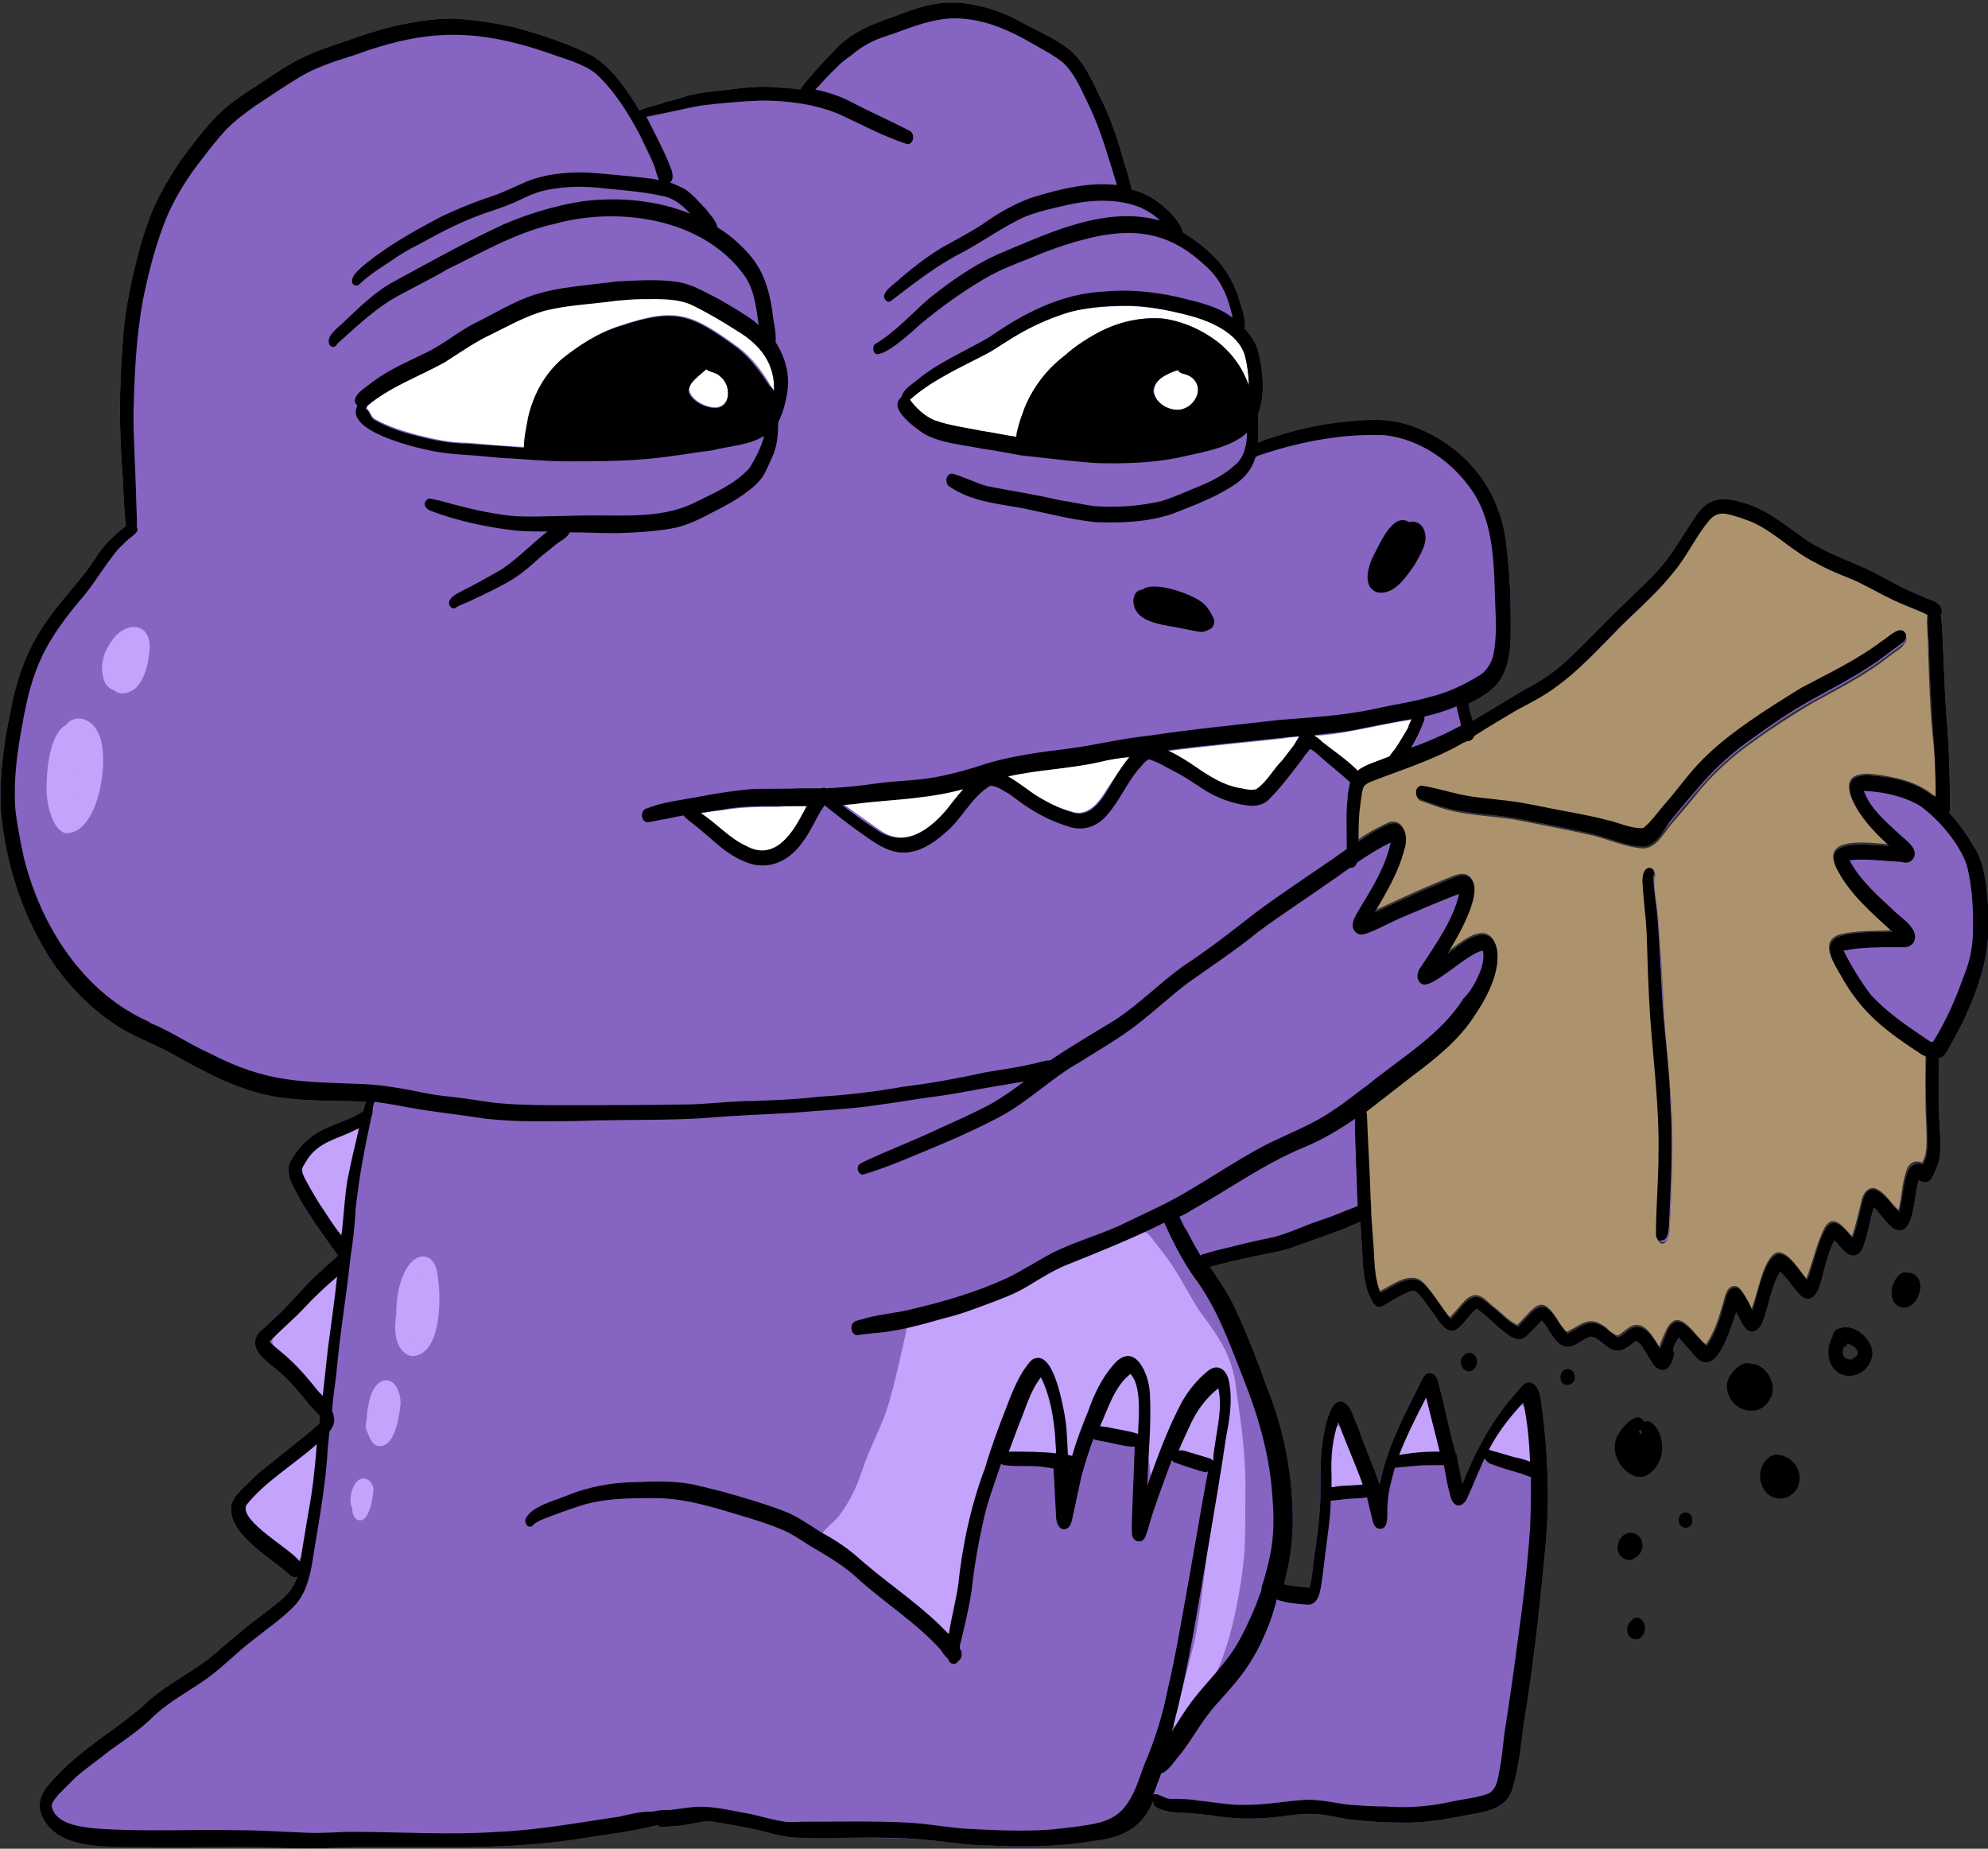 <?xml version="1.0" encoding="utf-8"?>
<!-- Generator: Adobe Illustrator 27.9.2, SVG Export Plug-In . SVG Version: 6.00 Build 0)  -->
<svg version="1.1" id="Calque_1" xmlns="http://www.w3.org/2000/svg" xmlns:xlink="http://www.w3.org/1999/xlink" x="0px" y="0px"
	 viewBox="0 0 235.3 218.8" style="enable-background:new 0 0 235.3 218.8;" xml:space="preserve">
<rect x="0" y="0" width="235.3" height="218.8" fill="#333333" stroke="none"/>
<style type="text/css">
	.st0{fill:#8664C2;}
	.st1{fill:#AD936D;}
	.st2{fill:#C3A3FC;}
	.st3{fill:#FFFFFF;}
</style>
<g>
	<path class="st0" d="M197.8,130.6c0.3,4.5,0.1,8.9-0.1,13.4c-0.1,0.8,0.1,3-0.9,3c-0.5,0-0.7-0.5-0.7-0.9c0-3.2,0.3-6.4,0.3-9.6
		c0.1-5.4-0.6-10.8-1-16.3c-0.2-3.2-0.3-6.4-0.4-9.7c-0.1-2.1-0.4-4.1-0.5-6.2c0-0.6,0.1-1.5,0.8-1.6c0.5,0,0.8,0.6,0.5,1
		c0,1.7,0.4,3.5,0.5,5.2c0.3,3.8,0.4,7.7,0.7,11.5C197.2,124,197.6,127.3,197.8,130.6z"/>
	<path class="st0" d="M225.3,74.9c0.3,0.2,0.4,0.6,0.2,1c-0.1,0.2-0.3,0.4-0.5,0.5c-0.5,0.4-1,0.7-1.5,1.1c-2.9,2.3-6.2,3.9-9.4,5.7
		c-2.3,1.3-4.5,2.8-6.7,4.4c-2.3,1.6-4.4,3.5-6.2,5.6c-1.3,1.5-2.4,2.8-3.6,4.3c-1,1.1-1.8,2.9-3.5,2.7c-1.9-0.2-3.7-1-5.6-1.5
		c-3.1-0.7-6.2-1.3-9.3-1.9c-3.1-0.5-6.4-0.5-9.4-1.6c-0.6-0.2-1.1-0.4-1.7-0.6c-0.4-0.1-0.5-0.5-0.5-0.9c0-0.4,0.4-0.8,0.8-0.7
		c1.2,0.2,2.3,0.5,3.5,0.8c2.2,0.6,4.5,0.7,6.8,1c2.4,0.3,4.7,0.9,7.1,1.3c1.6,0.3,3.1,0.6,4.6,1c1.3,0.3,2.7,1,4.1,0.9
		c1-0.8,1.7-1.9,2.6-2.9c1.5-1.7,2.8-3.6,4.4-5.2c1.7-1.7,3.5-3.1,5.5-4.5c2-1.4,4.1-2.7,6.2-4c3.2-1.7,6.6-3.3,9.5-5.5
		C223.4,75.7,224.6,74.4,225.3,74.9z"/>
	<path class="st0" d="M235.3,107.1c0.1,1.6,0.1,3.3-0.1,4.9c-0.4,3.2-1.6,6.3-3,9.2c-0.3,0.6-0.6,1.1-0.9,1.7
		c-0.4,0.6-1,2.3-1.8,2.3c0,2.8-0.1,5.7,0.1,8.5c0.1,1.4,0.2,2.9-0.3,4.3c-0.2,0.5-0.4,1-0.7,1.5c-0.1,0.2-0.3,0.3-0.5,0.4
		c-0.4,0.1-0.7-0.1-1-0.2c-0.6,1.4-0.4,7.1-3,5.7c-0.9-0.7-1.5-1.7-2.3-2.5c-0.4,1.2-0.6,2.5-1,3.8c-0.2,0.8-0.5,1.9-1.5,1.9
		c-1-0.1-1.5-1.2-2.2-1.8c-0.6,1.3-1,2.6-1.3,3.9c-0.3,1.1-0.8,3.8-2.5,2.8c-1-0.9-1.6-2.1-2.6-3c-1.1,1.8-1.3,4-2.1,6
		c-0.2,0.7-1.1,1.5-1.8,0.9c-0.6-0.5-0.9-1.4-1.3-2.1c-0.6,1.6-2.2,7.8-4.7,5.4c-0.3-0.3-0.5-0.6-0.8-0.9c-0.4-0.5-0.9-1-1.3-1.5
		c-0.3,0.4-0.5,0.9-0.7,1.4c0.1,0.2,0.2,0.5,0.1,0.8c-0.2,1-0.9,2.2-2,1.4c-0.7-0.3-1.9-3.6-2.6-3.1c-0.8,0.6-1.7,1.4-2.7,0.9
		c-0.9-0.3-1.6-1.5-2.6-1.5c-0.9,0.3-1.7,1.2-2.7,1.2c-1.5-0.1-2.1-2.2-3-3.1c-0.4,0.3-0.7,0.8-1.1,1.1c-0.5,0.5-1,1.2-1.7,1.1
		c-0.9-0.1-1.5-0.8-2.2-1.3c-0.9-0.8-1.7-1.6-2.7-2.3c-1,0.7-1.5,1.9-2.5,2.5c-1.3,0.6-2.2-1.5-2.9-2.3c-0.6-0.8-1.1-1.7-1.9-2.3
		c-0.4-0.1-0.8,0.1-1.2,0.3c-0.9,0.4-1.8,1-2.7,1.5c-0.8,0.4-1.2-0.6-1.5-1.2c-0.8-1.9-0.8-4-0.9-6c-0.1-0.9-0.1-1.9-0.2-2.8
		c-0.7,0.3-1.4,0.6-2.1,0.9c-2.2,0.8-4.4,1.6-6.7,2.4c-1.6,0.4-3.1,0.6-4.7,1c-1.4,0.3-2.7,0.6-4.1,1c-0.1,0-0.1,0-0.2,0
		c1.1,1.7,2.3,3.3,3.1,5.2c1.4,3,2.6,6.1,3.7,9.2c1.9,4.7,2.9,9.7,3,14.8c0.1,2.4-0.2,4.8-0.7,7.1c-0.1,0.3-0.2,0.8-0.3,1.3
		c1,0.2,2,0.3,3,0.4c0.4-1.5,0.4-3.1,0.7-4.6c0.2-1.5,0.4-3,0.5-4.5c0.2-2.3,0-4.6,0.2-6.9c0.1-1.3,0.9-8,3.2-5.5
		c0.5,0.7,0.7,1.6,1.1,2.4c0.8,2.3,1.8,4.6,2.6,6.9c0.8-4.2,2.8-8,4.7-11.8c0.3-0.6,0.7-1.8,1.6-1.3c0.4,0.2,0.6,0.7,0.7,1.2
		c0.2,0.8,0.4,1.6,0.6,2.4c0.4,1.9,0.9,3.9,1.4,5.8c0.1,0.1,0.2,0.3,0.2,0.5c0,0.1,0,0.1,0,0.2c0.2,1,0.4,1.9,0.6,2.9
		c1.5-3.8,3.5-7.6,6.3-10.7c0.5-0.5,0.9-1.4,1.7-1.3c1.3,0.2,1.3,2.6,1.5,3.7c0.6,4.9,0.8,9.9,0.4,14.9c-0.6,6.6-1.3,13.1-2.3,19.7
		c-0.6,3.1-0.7,6.4-1.6,9.5c-0.7,2.9-3.4,3-5.9,3.5c-2.5,0.5-5,0.9-7.5,0.8c-1.7,0-3.5-0.1-5.2-0.3c-1.6-0.1-3.1-0.6-4.6-0.7
		c-1.5-0.1-2.9,0.1-4.4,0.3c-2.4,0.3-4.8,0.3-7.2,0c-1.1-0.2-2.2-0.3-3.3-0.4c-1.4-0.1-2.9,0-4.1-0.7c-0.3-0.1-0.4-0.4-0.4-0.7
		c-0.2,0.3-0.3,0.7-0.5,1c-1.5,2.6-3.9,3.4-6.7,3.7c-4.1,0.7-8.3,0.7-12.5,0.5c-2.5,0-5.1-0.5-7.6-0.7c-3.1-0.2-6.2-0.2-9.4-0.2
		c-1.7,0-3.4,0-5.1,0c-1.7,0-3.3-0.5-4.9-0.9c-1.8-0.4-3.6-0.7-5.4-1c-1-0.1-1.9,0.1-2.8,0.3c-1.2,0.2-2.2,0.3-3.4,0.3
		c-0.2,0-0.3-0.1-0.4-0.2c-2.6,0.7-5.2,1-7.8,1.4c-6.4,1.1-12.9,1.3-19.4,1.2c-2.8,0-5.6,0-8.3,0c-1.8,0.1-3.6,0.1-5.4,0.1
		c-1,0-2,0-3-0.1c-2-0.1-4-0.1-6-0.1c-1.3,0-2.7,0-4,0c-2.2,0-4.4,0-6.6,0C13,218.5,6.9,219.1,5,215c-0.9-1.9,0.3-3.4,1.6-4.7
		c2.9-3.2,6.8-5.4,10.1-8.2c2.3-2.3,5.3-3.8,7.9-5.7c1.1-0.9,2.1-1.8,3.2-2.7c1.7-1.5,3.6-2.8,5.3-4.2c1.1-0.9,1.7-1.8,2.1-2.9
		c-0.2,0.1-0.5,0.1-0.8-0.1c-2.2-2.1-7.7-5-7-8.5c0.4-1.1,1.3-1.8,2.1-2.6c0.6-0.6,1.2-1.2,1.9-1.7c2.1-1.7,4.3-3.4,6.4-5.2
		c0-0.1,0-0.2,0-0.3c0-0.2,0-0.3,0.1-0.5c-0.4-0.6-1-1-1.4-1.6c-1.1-1.3-2.1-2.6-3.4-3.7c-1.2-1.1-3.8-2.5-2.6-4.5
		c0.5-0.6,1.2-1.1,1.8-1.7c1.2-1.1,2.3-2.3,3.4-3.5c1.3-1.5,2.8-2.7,4.3-4.1c-1.9-2.7-3.9-5.3-5.3-8.2c-0.5-0.9-0.8-2.1-0.3-3
		c0.5-0.9,1.1-1.7,1.9-2.4c1.9-1.8,4.6-2.1,6.7-3.5c0,0,0,0,0,0c0.1-0.4,0.2-0.8,0.3-1.1c-3.6-0.2-7.2,0-10.7-0.6
		c-4.8-0.8-9-3.3-13.2-5.6c-2.1-1-4.4-1.9-6.3-3.3c-2.6-1.8-4.8-4.1-6.6-6.6c-3.7-5.4-5.8-11.8-6.4-18.3c-0.2-3.9,0.3-7.8,1.1-11.6
		c0.7-3.9,2-7.7,4.4-11c1.3-1.9,2.9-3.6,4.3-5.4c1-1.2,1.7-2.6,2.8-3.8c0.4-0.4,1.4-1.4,2.2-1.9c-0.1-0.7-0.1-1.5-0.2-2.3
		c-0.1-1.3-0.1-2.6-0.2-3.9c0,0,0,0,0,0.1c-0.4-5.1-0.4-10.2,0-15.3c0.2-3.4,0.8-6.8,1.7-10.2c0.4-1.7,0.9-3.3,1.5-4.9
		c0.9-2.4,2.2-4.6,3.6-6.7c1.5-2,3-4.1,4.9-5.9c1.3-1.2,2.7-2.1,4.1-3c1.4-0.9,2.8-1.9,4.2-2.7c2.2-1.3,4.6-2,6.9-2.8
		c2.3-0.8,4.7-1.6,7.2-2c1.6-0.3,3.3-0.5,4.9-0.5c2.5,0.1,4.9,0.5,7.3,1c3.2,0.9,6.4,1.9,9.3,3.4c2.4,1.5,4.1,4,5.6,6.5
		c0.9-0.5,2.4-0.7,3-1c0.9-0.2,1.9-0.5,2.8-0.8c1.6-0.4,3.2-0.5,4.8-0.7c1.6-0.2,3.3-0.4,4.9-0.3c1.2,0.1,2.3,0.1,3.5,0.3
		c0.1-0.1,0.2-0.2,0.2-0.3c1.3-1.7,2.8-3.2,4.2-4.7c1.8-1.8,4.2-2.8,6.6-3.6c1.6-0.6,3.1-1.2,4.8-1.5c3.3-0.6,6.8,0.3,9.8,1.8
		c2.1,1.2,4.4,2.1,6.3,3.6c1.9,1.6,2.8,4,3.9,6.2c1.2,2.5,1.9,4.8,2.6,7.3c0.3,0.9,0.6,1.9,0.8,2.8c0,0.1,0,0.1,0,0.2
		c1,0.3,2.1,0.7,3,1.4c0.8,0.5,2.9,2.4,3.1,3.7c1.5,0.9,3,2.1,4.2,3.4c1,1.2,1.8,2.6,2.3,4c0.2,0.8,1.1,3,0.8,4
		c0.7,0.7,1.3,1.6,1.6,2.6c0.6,2.4,0.9,5.2,0,7.5c0,1.2,0.1,2.3,0,3.4c0.4-0.2,0.9-0.4,1.3-0.5c3-1,5.9-1.7,9.1-2
		c2.1-0.2,4.3-0.4,6.4,0.1c5.2,1.3,9.8,5.2,11.6,10.3c0.8,2,1,4.1,1.2,6.2c0.2,2.1,0.3,4.2,0.3,6.3c0,2.5,0.2,5.3-1.2,7.6
		c-0.9,1.4-2.4,2.2-3.8,2.9c0.1,0.2,0.1,0.3,0.1,0.5c0.1,0.5,0.3,1,0.4,1.5c2.1-1.2,4.1-2.5,6.2-3.7c1.7-0.9,3.4-2,4.8-3.3
		c2.4-2.2,4.6-4.6,6.9-6.8c1.4-1.4,3-2.8,4.3-4.3c1.3-1.5,2.3-3.2,3.4-4.9c0.7-1,1.3-2.2,2.4-2.8c1.4-0.8,3-0.3,4.4,0.1
		c2.8,0.9,5,2.9,7.4,4.5c1.9,1.2,4,2,6.1,2.9c1.9,0.8,3.6,1.9,5.5,2.8c0.9,0.4,1.9,0.8,2.8,1.2c0.7,0.2,1.5,0.7,1.3,1.6
		c0,0.1,0,0.1-0.1,0.2c0.1,0.2,0.1,0.4,0.1,0.7c0.3,4.2,0.3,8.6,0.7,12.7c0.2,3.1,0.3,6.1,0.3,9.2c0,0.3,0,0.6-0.1,0.8
		c1.1,1.2,2,2.4,2.8,3.8C234.9,102,235.1,104.6,235.3,107.1z M229.1,94.3c0-0.2,0-0.5,0-0.7c0-2.3-0.1-4.5-0.3-6.8
		c-0.2-3.4-0.4-6.7-0.5-10.1c0-1.2-0.2-2.5-0.1-3.7c0-0.1,0-0.1,0-0.2c-0.1-0.1-0.3-0.1-0.4-0.2c-1.1-0.5-2.2-0.9-3.3-1.4
		c-1.8-0.8-3.4-1.8-5.2-2.6c-1.5-0.6-3-1.2-4.4-2c-2.7-1.3-4.8-3.6-7.5-4.8c-1-0.4-2.1-0.8-3.2-1c-0.8-0.1-1.4,0.2-1.9,0.8
		c-1.6,1.9-2.6,4.2-4.2,6.1c-1.5,1.9-3.3,3.6-5.1,5.3c-1.8,1.7-3.4,3.5-5.2,5.2c-1.2,1.2-2.5,2.3-3.9,3.3c-1.4,1-2.8,1.7-4.3,2.5
		c-1.7,1-3.4,2-5.1,3.1c-0.1,0.4-0.6,0.7-0.9,0.6c-0.1,0.1-0.3,0.2-0.4,0.2c-3.4,2-7.3,3.2-10.9,4.6c-0.3,0.1-0.6,0.3-0.8,0.5
		c-0.2,0.2-0.2,0.5-0.3,0.8c-0.1,0.8-0.2,1.5-0.3,2.3c-0.1,1.2-0.1,2.3-0.1,3.5c1.2-0.8,2.4-1.6,3.7-2.1c1.9-0.5,2.2,1.8,1.7,3.1
		c-0.7,2.7-2.1,5-3.5,7.4c2.4-1.1,4.7-2.2,7.1-3.2c0.7-0.3,1.5-0.6,2.2-0.9c0.5-0.2,1.1-0.5,1.7-0.2c2.5,1.2-1.4,7.6-2.4,9.2
		c1.3-0.9,4-3.4,5.4-1.7c0.6,0.8,0.6,1.9,0.5,2.9c-0.3,2.2-1.4,4.2-2.6,6c-1.9,3-4.7,5.2-7.5,7.3c-1.8,1.4-3.6,2.8-5.4,4.2
		c0.1,0.1,0.1,0.3,0.1,0.5c0.1,3,0.3,5.9,0.4,8.9c0,0.8,0.1,1.6,0.1,2.4c0,0,0,0,0,0c0,0.1,0,0.2,0,0.3c0.1,1.4,0.2,2.8,0.3,4.2
		c0.1,1.7,0.1,3.5,0.8,5.1c1.3-0.6,2.8-1.9,4.4-1.5c0.6,0.2,1,0.7,1.4,1.2c0.9,1.1,1.6,2.3,2.5,3.4c0.7-0.7,1.2-1.5,1.9-2.1
		c0.3-0.2,0.5-0.4,0.9-0.5c0.9-0.1,1.6,0.8,2.2,1.2c1,0.8,1.8,1.8,3,2.3c2.3-2.4,2.9-3.7,5-0.2c0.2,0.3,0.4,0.6,0.7,0.9
		c0.1,0.1,0.1,0.2,0.2,0.1c1.8-0.9,2.6-2,4.6-0.5c0.3,0.3,0.7,0.5,1,0.8c0.1,0.1,0.3,0.2,0.5,0.1c0.4-0.2,0.8-0.6,1.2-0.9
		c1.7-1,2.8,1.1,3.6,2.3c0,0,0,0,0,0c0.3-0.7,0.5-1.3,0.8-2c1.4-3,3.3,0.6,4.7,1.7c1.1-1.5,1.6-3.4,2.1-5.1c0.2-0.7,0.4-1.9,1.4-1.8
		c0.6,0.1,0.8,0.7,1.1,1.1c0.3,0.5,0.6,1,0.8,1.6c0.6-1.6,1.3-6.3,3.1-6.7c1.3-0.1,2.6,2.2,3.4,3.1c0.8-2,1.1-4.2,2.2-6.1
		c1.1-1.7,2.3,0.2,3.2,1.1c0.5-1.5,0.8-3,1.2-4.5c0.2-0.8,0.8-1.6,1.7-1.1c1.1,0.6,1.7,1.7,2.6,2.5c0.4-1.5,0.4-3,0.9-4.5
		c0.3-0.9,1-1.4,1.9-1.1c0.7-1.2,0.5-2.7,0.5-4c0-0.9-0.1-1.7-0.1-2.6c-0.1-2-0.1-4.1,0-6.1c-0.1-0.1-0.3-0.2-0.4-0.2
		c-4.4-2.9-7.2-4.9-9.8-9.6c-0.8-1.4-2.3-3.7,0-4.5c2-0.6,4.2-0.5,6.2-0.5c-2.5-2.3-5.1-4.5-6.6-7.5c-1.9-3.8,4.2-2.7,6.2-2.7
		c-1.3-1.2-2.5-2.4-3.5-3.9c-1.5-2.3-2.1-4.8,1.6-4.4c2.5,0.2,5.1,0.8,7.1,2.4C228.9,94.2,229,94.2,229.1,94.3z"/>
	<path class="st1" d="M229.1,93.6c0,0.2,0,0.5,0,0.7c-0.1-0.1-0.2-0.2-0.4-0.3c-2-1.6-4.6-2.1-7.1-2.4c-3.7-0.3-3.1,2.1-1.6,4.4
		c1,1.5,2.2,2.7,3.5,3.9c-2-0.1-8-1.1-6.2,2.7c1.5,3,4.2,5.3,6.6,7.5c-2.1,0.1-4.2,0-6.2,0.5c-2.3,0.8-0.8,3.1,0,4.5
		c2.6,4.8,5.3,6.7,9.8,9.6c0.1,0.1,0.2,0.2,0.4,0.2c0,2,0,4.1,0,6.1c0,0.9,0.1,1.7,0.1,2.6c0,1.3,0.2,2.8-0.5,4
		c-0.9-0.4-1.7,0.1-1.9,1.1c-0.5,1.4-0.5,3-0.9,4.5c-0.9-0.8-1.5-2-2.6-2.5c-0.8-0.4-1.5,0.4-1.7,1.1c-0.4,1.5-0.7,3.1-1.2,4.5
		c-0.9-0.9-2.1-2.8-3.2-1.1c-1,1.9-1.4,4.1-2.2,6.1c-0.8-0.9-2.1-3.2-3.4-3.1c-1.7,0.4-2.4,5.2-3.1,6.7c-0.3-0.5-0.5-1.1-0.8-1.6
		c-0.3-0.4-0.5-1-1.1-1.1c-1-0.1-1.2,1.1-1.4,1.8c-0.5,1.7-1,3.6-2.1,5.1c-1.4-1.1-3.2-4.7-4.7-1.7c-0.3,0.7-0.6,1.3-0.8,2
		c0,0,0,0,0,0c-0.8-1.3-1.9-3.4-3.6-2.3c-0.4,0.3-0.8,0.6-1.2,0.9c-0.2,0.1-0.3,0-0.5-0.1c-0.4-0.2-0.7-0.5-1-0.8
		c-2-1.5-2.8-0.4-4.6,0.5c-0.1,0-0.2-0.1-0.2-0.1c-0.2-0.3-0.5-0.6-0.7-0.9c-2.1-3.6-2.7-2.2-5,0.2c-1.1-0.5-2-1.6-3-2.3
		c-0.6-0.5-1.3-1.4-2.2-1.2c-0.3,0.1-0.6,0.2-0.9,0.5c-0.7,0.7-1.2,1.4-1.9,2.1c-0.9-1.1-1.6-2.3-2.5-3.4c-0.4-0.5-0.8-1-1.4-1.2
		c-1.6-0.4-3.1,0.9-4.4,1.5c-0.6-1.6-0.6-3.4-0.8-5.1c-0.1-1.3-0.2-2.7-0.3-4.2c0-0.1,0-0.2,0-0.3c0,0,0,0,0,0
		c0-0.8-0.1-1.6-0.1-2.4c-0.1-2.9-0.3-5.9-0.4-8.9c0-0.2,0-0.3-0.1-0.5c1.8-1.4,3.6-2.8,5.4-4.2c2.8-2.1,5.6-4.4,7.5-7.3
		c1.2-1.8,2.3-3.8,2.6-6c0.1-1,0.1-2.1-0.5-2.9c-1.4-1.7-4,0.8-5.4,1.7c1-1.6,4.9-8,2.4-9.2c-0.6-0.2-1.2,0-1.7,0.2
		c-0.7,0.3-1.5,0.6-2.2,0.9c-2.4,1-4.7,2.1-7.1,3.2c1.4-2.3,2.8-4.7,3.5-7.4c0.4-1.3,0.2-3.6-1.7-3.1c-1.3,0.6-2.6,1.3-3.7,2.1
		c0-1.2,0-2.3,0.1-3.5c0.1-0.8,0.1-1.5,0.3-2.3c0.1-0.3,0.1-0.6,0.3-0.8c0.2-0.2,0.5-0.4,0.8-0.5c3.7-1.4,7.5-2.6,10.9-4.6
		c0.1-0.1,0.3-0.2,0.4-0.2c0.4,0.1,0.8-0.1,0.9-0.6c1.7-1,3.4-2.1,5.1-3.1c1.4-0.8,2.9-1.6,4.3-2.5c1.4-1,2.6-2.1,3.9-3.3
		c1.8-1.7,3.4-3.5,5.2-5.2c1.8-1.7,3.6-3.3,5.1-5.3c1.6-1.9,2.7-4.2,4.2-6.1c0.4-0.6,1.1-0.9,1.9-0.8c1.1,0.1,2.2,0.5,3.2,1
		c2.7,1.3,4.8,3.5,7.5,4.8c1.4,0.8,3,1.3,4.4,2c1.8,0.8,3.5,1.8,5.2,2.6c1.1,0.5,2.2,0.9,3.3,1.4c0.1,0.1,0.3,0.1,0.4,0.2
		c0,0.1,0,0.1,0,0.2c-0.1,1.2,0.1,2.5,0.1,3.7c0.1,3.4,0.2,6.7,0.5,10.1C229,89.1,229.1,91.4,229.1,93.6z M225.6,75.9
		c0.1-0.4,0-0.7-0.2-1c-0.7-0.5-2,0.8-2.6,1.2c-2.9,2.2-6.2,3.8-9.5,5.5c-2.1,1.2-4.2,2.6-6.2,4c-1.9,1.3-3.8,2.8-5.5,4.5
		c-1.6,1.6-2.9,3.5-4.4,5.2c-0.9,0.9-1.6,2.1-2.6,2.9c-1.4,0.1-2.8-0.6-4.1-0.9c-1.5-0.4-3.1-0.8-4.6-1c-2.4-0.4-4.7-1-7.1-1.3
		c-2.3-0.3-4.6-0.4-6.8-1c-1.1-0.4-2.3-0.7-3.5-0.8c-0.4-0.1-0.7,0.3-0.8,0.7c0,0.4,0.1,0.8,0.5,0.9c0.6,0.2,1.1,0.4,1.7,0.6
		c3,1.1,6.2,1.1,9.4,1.6c3.1,0.6,6.2,1.2,9.3,1.9c1.9,0.5,3.7,1.3,5.6,1.5c1.7,0.2,2.6-1.6,3.5-2.7c1.3-1.5,2.4-2.8,3.6-4.3
		c1.8-2.1,3.9-4,6.2-5.6c2.2-1.6,4.4-3,6.7-4.4c3.2-1.8,6.5-3.4,9.4-5.7c0.5-0.4,1-0.7,1.5-1.1C225.3,76.3,225.5,76.1,225.6,75.9z
		 M197.7,144c0.2-4.5,0.4-8.9,0.1-13.4c-0.2-3.3-0.6-6.7-0.8-10c-0.2-3.8-0.4-7.7-0.7-11.5c-0.1-1.7-0.5-3.5-0.5-5.2
		c0.3-0.4,0-1-0.5-1c-0.7,0.1-0.8,1-0.8,1.6c0.1,2.1,0.4,4.1,0.5,6.2c0.1,3.2,0.2,6.4,0.4,9.7c0.4,5.4,1.1,10.8,1,16.3
		c0,3.2-0.3,6.4-0.3,9.6c0,0.4,0.3,0.9,0.7,0.9C197.8,146.9,197.6,144.8,197.7,144z"/>
	<path class="st2" d="M10.1,91.2C10,92,9.8,92.8,9.6,93.6c-0.1,0.4-0.2,0.7-0.3,1.1c0.5-1.2,0.7-2.5,0.7-3.7
		C10.1,91.1,10.1,91.2,10.1,91.2z M7.7,98.6c-1.6-0.5-2.2-3.7-2.2-5.1c0-2.1,0.3-6.6,2.3-7.7c1.1-1.4,3-0.7,3.7,0.7
		C13.2,89.1,11.8,98.9,7.7,98.6z"/>
	<path class="st2" d="M14,80c0.2,0,0.3-0.1,0.4-0.2c-0.2-0.1-0.4-0.4-0.5-0.6c0,0-0.1-0.1-0.1-0.1C13.9,79.4,13.9,79.7,14,80z
		 M13.5,81.7c-0.7-0.2-1.2-0.9-1.3-1.6c-0.4-1.6,0.2-3.2,1.2-4.5c0.8-1.1,2.6-2,3.7-0.9c0.9,1,0.6,2.5,0.4,3.7
		c-0.2,1-0.6,2.1-1.3,2.9C15.5,82,14.3,82.4,13.5,81.7z"/>
	<path class="st2" d="M13.8,80.6c-0.7-0.4-0.9-2,0-2.3c0.5-0.1,0.9,0.6,0.6,1c0,0.1,0.1,0.2,0.1,0.3C14.8,80.1,14.4,80.8,13.8,80.6z
		"/>
	<path class="st2" d="M9.3,94.4c-0.6-0.4-0.6-1.2-0.6-1.9c0-0.8-0.1-1.7,0.2-2.5c0.2-0.6,1-0.4,1.1,0.2c0,0.4,0,0.9,0,1.3
		c0.3-0.1,0.7,0.1,0.8,0.4c0.3,0.5,0.1,1-0.2,1.5C10.5,93.9,10,94.7,9.3,94.4z"/>
	<path class="st2" d="M158.5,172.3c0,0,0.1-0.1,0.1-0.1c0,0,0-0.1-0.1-0.1C158.6,172.2,158.5,172.2,158.5,172.3z M157.1,176.8
		c-0.5-0.8-0.2-1.9-0.2-2.8c0.1-0.9,0.2-1.8,0.3-2.6c0.1-0.7,0-1.4,0.2-2c0.3-0.9,1.3-0.8,1.7,0c0.8,1.4,1.3,2.9,2,4.3
		c0.4,0.7,0.6,1.7-0.1,2.2c-0.5,0.3-1.1,0.3-1.6,0.4c-0.5,0.1-1.2-0.1-1.3-0.6c-0.1,0.3,0,0.6-0.1,0.9
		C157.7,176.9,157.3,177.1,157.1,176.8z"/>
	<path class="st2" d="M166,172.8c-1.4-0.6,1-3.6,1.3-4.6c0.3-0.6,0.5-1.3,0.7-2c0.1-0.3,0.2-0.7,0.5-0.8c1.1-0.5,1.4,1.1,1.6,1.8
		c0.2,1.2,0.4,2.3,0.6,3.5c0.1,0.9-0.4,1.7-1.3,1.8c-0.9,0.2-1.9,0.3-2.9,0.2C166.3,172.8,166.2,172.8,166,172.8z"/>
	<path class="st2" d="M180.4,173.7c-0.9-0.2-1.7-0.4-2.5-0.7c-0.6-0.2-1.4-0.3-1.5-1c-0.7-0.6-0.1-1.4,0.3-2
		c0.8-1.1,1.4-2.3,2.2-3.4c0.2-0.3,0.5-0.5,0.9-0.5c0.6,0.1,0.8,0.7,1,1.3c0.3,0.8,0.5,1.6,0.7,2.4c0.2,0.8,0.4,1.5,0.5,2.3
		C182.2,173.1,181.5,174,180.4,173.7z"/>
	<path class="st2" d="M49.7,150.8c0.2-0.1,0.5-0.2,0.8-0.1c-0.2-0.6-0.6-0.4-0.9,0C49.6,150.8,49.6,150.8,49.7,150.8z M49,158.9
		c0.1,0,0.2,0,0.2-0.1C49.1,158.9,49,158.9,49,158.9C49,158.9,49,158.9,49,158.9z M48.7,160.5c-2-0.5-2.1-3.2-1.8-4.9
		c0-1.6,0.2-3.2,0.8-4.6c0.4-1.1,1.5-2.7,2.9-2.2c1.1,0.5,1.2,2,1.3,3C52.2,154.2,52.1,160.5,48.7,160.5z"/>
	<path class="st2" d="M44.6,171.1c-0.7-0.3-0.9-1.1-1.2-1.8c-0.2-0.4-0.1-0.9,0-1.3c0-0.6,0.1-1.2,0.2-1.7c0.2-1.1,0.6-2.4,1.7-2.9
		c1.6-0.4,2.2,1.7,2.1,2.9C47.2,167.8,46.7,171.6,44.6,171.1z"/>
	<path class="st2" d="M42.4,179.9c-0.4-0.1-0.6-0.6-0.7-1c0-0.1,0-0.2,0-0.4c-0.5-0.9-0.1-2.6,0.7-3.3c0.8-0.6,1.7,0.1,1.8,1
		C44.2,177.1,43.7,180.3,42.4,179.9z"/>
	<path class="st2" d="M49.1,152.2c0-0.2,0-0.4,0-0.6c0-0.4,0.3-0.6,0.4-0.9c0.8-1.3,2.2,0.2,1.2,1.1c-0.2,0.2-0.4,0.5-0.7,0.6
		C49.8,153,49.1,152.8,49.1,152.2z"/>
	<path class="st2" d="M146.4,165.1c0.6,3.9,1.1,7.8,1,11.8c0,2.2,0,4.5-0.1,6.7c-0.2,2.5-0.6,4.9-1.1,7.3c-0.8,3.6-1.9,7.3-4.1,10.2
		c-0.5,0.8-1,1.5-1.4,2.4c-0.2,0.5-0.5,1.3-1.2,1.2c-1.3-0.4-0.2-2.4,0-3.3c0.7-2.4,1.3-4.8,1.9-7.2c0.7-3.5,1-7,1.5-10.5
		c0.6-3.5,1.2-7,1.2-10.6c-1.9,0.1-3.9-0.2-5.7-1c-0.2,0.7-0.4,1.5-0.5,2.2c-0.1,0.5-0.6,1.1-1.2,0.8c-0.7-0.4-0.5-1.3-0.7-2
		c-0.1-0.8-0.2-1.7-0.4-2.4c-1.2-0.5-2.5-0.2-3.7-0.2c-0.9,0-1.8-0.4-2.7-0.7c-0.4,1.3-0.8,2.6-1.4,3.8c-0.2,0.4-0.8,0.6-1.2,0.2
		c-0.4-0.3-0.4-0.8-0.7-1.1c-2.7,0.4-5.4,0.3-8.1,0.4c-0.4,0.9-0.6,1.9-0.8,2.9c-0.3,1.4-0.6,2.9-0.8,4.3c-0.3,1.8-0.9,3.9-1.3,5.6
		c-0.3,1.4-0.6,2.8-0.7,4.2c-0.2,1.5-0.2,3-0.7,4.4c-0.5,0.8-1.2,0.6-1.8,0c-0.7-0.7-1.5-1.4-2.3-2c-1.3-1.1-2.5-2.4-3.8-3.6
		c-0.9-0.8-1.9-1.5-2.8-2.3c-0.9-0.7-1.7-1.5-2.6-2.3c-0.5-0.5-1.1-0.8-1.6-1.3c-0.1-0.2-0.2-0.4-0.2-0.6c0,0,0,0-0.1,0
		c-0.2,0.2-0.3,0.6-0.7,0.6c-0.3,0-0.4-0.2-0.5-0.5c-0.3-1.2,1.6-2.2,2.2-3.1c0.7-0.9,1.3-1.9,1.8-3c0.7-1.4,1.1-3,1.7-4.4
		c0.8-1.9,1.7-3.7,2.3-5.6c0.9-3,1.5-6,2.2-9c0.1-0.4,0.1-0.9,0.3-1.3c0.4-0.8,1.2-0.6,1.4,0.1c0.2-0.1,0.4-0.2,0.6-0.3
		c1.9-0.6,3.9-1.1,5.8-1.9c2.6-1,5.2-2.1,7.6-3.6c1-0.7,2.1-1.2,3.2-1.6c1.8-0.7,3.6-1.3,5.4-2.1c1-0.4,2-0.7,3-0.9
		c0.3-0.1,0.6-0.1,0.9,0c0.5,0.2,0.8,0.7,1.1,1.1c0.8,1,1.6,2,2.3,3.1c1.1,1.7,2,3.5,3.1,5.2C144.7,158.8,146,160.8,146.4,165.1z"/>
	<path class="st2" d="M39.9,151.1c0.9,0.6,0.2,3.1,0.3,4.1c-0.1,1.3-0.2,2.7-0.4,4c-0.1,1-0.2,2.1-0.3,3.1c-0.1,0.6,0,1.6-0.8,1.8
		c0.7,0.6,0.1,1.7-0.8,1.4c-0.6-0.3-1.1-0.8-1.6-1.3c-0.7-0.8-1.3-1.6-1.9-2.4c-0.9-1.2-2.9-2.4-1.9-4.1c0.8-1.3,2.2-2,3.1-3.3
		C36.4,153.4,38.6,150.3,39.9,151.1z"/>
	<path class="st2" d="M37.2,170.7c1.2,0.4,0.8,2,0.7,2.9c-0.2,1.5-0.5,3.1-0.6,4.6c-0.1,1.3-0.4,2.6-0.5,3.9c-0.1,0.6,0,1.4-0.6,1.8
		c0.5,0.5,0.1,1.5-0.6,1.3c-1.3-0.4-2.5-1.6-3.5-2.4c-0.9-0.8-2-1.5-2.6-2.6c-1.2-2,0.5-4,2-5.2c1-0.9,2.2-1.6,3.2-2.5
		c0.5-0.5,1-1,1.5-1.5C36.4,170.8,36.8,170.6,37.2,170.7z"/>
	<path class="st2" d="M42.4,133.3c1.3,0.4,0.2,3.7,0.1,4.7c-0.3,1.6-0.6,3.2-0.8,4.7c-0.2,0.6,0,1.6-0.5,2.1c0,0.1,0,0.3,0,0.5
		c0.3,0.2,0.6,0.5,0.5,0.9c-0.1,0.7-0.7,0.7-1.2,0.4c-0.1,0.1-0.3,0.1-0.4,0c-0.2-0.2-0.3-0.4-0.3-0.6c-1.9-2-4.4-5.2-4.4-7.9
		c0.3-1.8,2.3-2.5,3.8-3.2c0.8-0.4,1.6-0.9,2.3-1.4C41.8,133.3,42.1,133.2,42.4,133.3z"/>
	<path class="st3" d="M90.5,42.1c0.8,1.2,1.2,2.7,1.1,4.2c-0.2-0.3-0.3-0.5-0.4-0.7c-1-1.7-2.2-3.3-3.8-4.5c-5.5-4-7.3-4.8-13.9-2.6
		c-2.6,0.8-4.8,2.3-6.9,3.9c-2,1.8-3.4,4.3-4,6.9c-0.1,0.6-0.5,2.3-0.5,3.6c-2.3-0.1-4.4-0.3-6.7-0.5c-2,0-3.9-0.4-5.9-0.9
		c-1.8-0.5-3.5-1-5.1-1.9c-0.5-0.3-0.6-1-1-1.3c0.1-0.1,0.1-0.2,0.1-0.3c2.7-2.3,6.1-3.4,9.2-5.2c1.8-1.2,3.7-2.4,5.7-3.4
		c2-1,3.9-2.1,6.1-2.7c2.7-0.7,5.7-0.8,8.5-1.2c1.1-0.1,2.2-0.1,3.3-0.2c2,0,4.1-0.1,5.9,0.8c1.8,0.9,3.5,1.9,5.2,3
		C88.5,39.9,89.8,40.9,90.5,42.1z"/>
	<path class="st3" d="M95.5,95.4c-0.2,0.3-0.3,0.6-0.5,0.9c-1.4,2.7-3.4,5.5-6.8,3.9c-2.1-0.9-3.6-2.7-5.4-3.9
		c0.9-0.2,1.8-0.3,2.7-0.4c2.2-0.4,4.4-0.4,6.6-0.4C93.2,95.4,94.3,95.4,95.5,95.4z"/>
	<path class="st3" d="M114.1,93.3c-0.7,0.9-1.4,1.8-2.1,2.6c-2.1,2.3-4.9,4.5-7.9,2.3c-1.4-1-2.9-2-4.2-3c0.6,0,1.2-0.1,1.9-0.2
		c2.3-0.3,4.7-0.4,7-0.7C110.5,94.1,112.3,93.8,114.1,93.3z"/>
	<path class="st3" d="M133.7,89.5C133.7,89.5,133.7,89.5,133.7,89.5c-1,1.3-1.8,2.6-2.7,3.9c-0.9,1.5-2.3,3.4-4.3,2.6
		c-1.5-0.4-2.8-1.1-4.1-1.9c-0.8-0.5-2.1-1.5-3.4-2.3c3.6-0.8,7.2-1,10.8-1.7C131.3,89.9,132.5,89.7,133.7,89.5z"/>
	<path class="st3" d="M153.8,87.2c-0.4,0.5-0.7,1.1-0.9,1.4c-0.5,0.7-1.1,1.5-1.7,2.1c-0.8,0.8-1.5,2.1-2.5,2.8
		c-0.8,0.2-1.5-0.1-2.3-0.2c-2.1-0.5-3.9-1.8-5.7-3c-0.8-0.5-1.7-0.9-2.5-1.4c4.6-0.6,9.2-1,13.7-1.5
		C152.5,87.3,153.2,87.2,153.8,87.2z"/>
	<path class="st3" d="M166.4,85.3c0.2,0,0.4-0.1,0.7-0.1c-0.2,0.3-0.3,0.6-0.5,1c-0.4,0.8-0.9,1.6-1.4,2.3c-0.2,0.4-0.6,0.7-0.8,1.1
		c-1.7,0.6-2.9,0.9-3.8,1.7c-1.3-1.2-2.8-2.2-4.2-3.4c-0.2-0.2-0.6-0.5-0.9-0.7c0,0,0-0.1,0-0.1c1.6-0.1,3.1-0.3,4.6-0.6
		C162.3,86.1,164.3,85.6,166.4,85.3z"/>
	<path class="st3" d="M85.5,44.7c1,1.1,1,3.4-0.8,3.5c-1.2,0-2.8-0.8-3.1-2c-0.1-1.1,1.4-2,2.1-2.7c0.2,0.4,0.7,0.4,1.1,0.5
		C85,44.3,85.3,44.5,85.5,44.7z"/>
	<path class="st3" d="M147.3,41.9c0.3,1.1,0.5,2.4,0.5,3.7c-0.2-0.5-0.5-1-0.6-1.4c-0.7-1.4-1.7-2.6-2.9-3.6
		c-1.9-1.5-4.3-2.6-6.7-2.9c-2.6-0.2-5.2,0.4-7.5,1.6c-1.5,0.8-2.8,1.7-4.1,2.8c-2.1,1.6-3.7,3.7-4.7,6.1c-0.3,0.8-0.6,1.6-0.8,2.4
		c-0.1,0.4-0.2,0.7-0.2,1.1c-1.4-0.2-2.7-0.5-4.1-0.7c-1.9-0.4-3.8-0.6-5.7-1.3c-1.1-0.5-2.1-1.4-2.8-2.4c2.8-2.5,6.2-3.9,9.4-5.6
		c1.4-0.8,2.5-1.7,3.9-2.4c1.8-1,3.7-1.8,5.7-2.4c2-0.5,4-0.6,6.1-0.7c2.8,0,5.5,0.5,8.2,1.2C143.4,38,146.4,39.3,147.3,41.9z"/>
	<path class="st3" d="M141.3,44.9c1.3,1.4-0.2,3.6-1.9,3.6c-1.3,0.1-2.7-0.9-2.8-2.2c0-1.5,1.7-2.2,2.9-2.5c0.1,0.2,0.3,0.4,0.5,0.4
		C140.5,44.3,141,44.4,141.3,44.9z"/>
	<path d="M143.6,73.1c0.3,0.5,0,1.3-0.5,1.4c-0.3,0.2-0.7,0.3-1,0.3c-1.2-0.2-2.4-0.5-3.7-0.7c-1.6-0.3-3.8-0.7-4.2-2.5
		c-0.2-0.7,0.1-1.8,1-1.8c1.3-1.1,5.5,0.4,6.8,1.3C142.8,71.6,143.2,72.3,143.6,73.1z"/>
	<path d="M168.5,62.6c0.7,1.5-0.4,3-1.1,4.3c-1,1.4-2.4,3.6-4.4,3.2c-1.9-0.7-1-3.3-0.3-4.6c0.7-1.3,2.2-4.9,4.1-3.7
		C167.4,61.6,168.2,61.9,168.5,62.6z"/>
	<path d="M194.1,100.2c-1.9-0.2-3.7-1-5.6-1.5c-3.1-0.7-6.2-1.3-9.3-1.9c-3.1-0.5-6.4-0.5-9.4-1.6c-0.6-0.2-1.1-0.4-1.7-0.6
		c-0.4-0.1-0.5-0.5-0.5-0.9c0-0.4,0.4-0.8,0.8-0.7c1.2,0.2,2.3,0.5,3.5,0.8c2.2,0.6,4.5,0.7,6.8,1c2.4,0.3,4.7,0.9,7.1,1.3
		c1.6,0.3,3.1,0.6,4.6,1c1.3,0.3,2.7,1,4.1,0.9c1-0.8,1.7-1.9,2.6-2.9c1.5-1.7,2.8-3.6,4.4-5.2c1.7-1.7,3.5-3.1,5.5-4.5
		c2-1.4,4.1-2.7,6.2-4c3.2-1.7,6.6-3.3,9.5-5.5c0.7-0.4,1.9-1.7,2.6-1.2c0.3,0.2,0.4,0.6,0.2,1c-0.1,0.2-0.3,0.4-0.5,0.5
		c-0.5,0.4-1,0.7-1.5,1.1c-2.9,2.3-6.2,3.9-9.4,5.7c-2.3,1.3-4.5,2.8-6.7,4.4c-2.3,1.6-4.4,3.5-6.2,5.6c-1.3,1.5-2.4,2.8-3.6,4.3
		C196.7,98.6,195.8,100.4,194.1,100.2z"/>
	<path d="M196,146.1c0-3.2,0.3-6.4,0.3-9.6c0.1-5.4-0.6-10.8-1-16.3c-0.2-3.2-0.3-6.4-0.4-9.7c-0.1-2.1-0.4-4.1-0.5-6.2
		c0-0.6,0.1-1.5,0.8-1.6c0.5,0,0.8,0.6,0.5,1c0,1.7,0.4,3.5,0.5,5.2c0.3,3.8,0.4,7.7,0.7,11.5c0.3,3.3,0.7,6.6,0.8,10
		c0.3,4.5,0.1,8.9-0.1,13.4c-0.1,0.8,0.1,3-0.9,3C196.3,147,196,146.5,196,146.1z"/>
	<path d="M194.2,173c0.9-0.2,1.2-1.5,0.9-2.3c-0.1-0.6-0.8-0.9-0.9-1.5c-0.7,0.5-1.6,1.3-1.5,2.2C192.9,172.2,193.4,173,194.2,173z
		 M193.5,174.7c-1.6-0.6-2.7-2.5-2.3-4.1c0.1-1,2.6-4.1,3.4-2.3c0.6-0.4,1.3,0.4,1.6,0.9c0.5,0.9,0.7,2.1,0.4,3.2
		C196.2,173.7,195,175.2,193.5,174.7z"/>
	<path d="M207.4,165.2c0.7,0,1.2-0.8,0.5-1.3c-0.3-0.3-0.8-0.4-1.2-0.7c-0.3,0.3-0.7,0.6-0.8,1C206.1,164.8,206.8,165.2,207.4,165.2
		z M204.4,163.9c0-1.1,1.7-3,2.8-2.5c1.8,0,3.2,2.4,2.4,4C208.2,168.3,204.3,166.8,204.4,163.9z"/>
	<path d="M219.1,160.9c0.1,0,0.2,0,0.3-0.1c0,0,0,0-0.1,0c0,0,0,0-0.1,0c1.4-0.5,0.4-1.6-0.6-1.8c0,0.2-0.1,0.4-0.3,0.4
		c0,0-0.1,0-0.1,0C217.9,160.3,218.2,160.9,219.1,160.9z M218.1,162.7c-1.8-0.6-2.1-3-1.2-4.5c0-0.5,0.4-0.9,0.9-1
		c1.4-0.5,3,0.7,3.6,2C222.3,161.1,220.2,163.4,218.1,162.7z"/>
	<path d="M210.2,177.3c-1.8-0.4-2.4-2.8-1.4-4.2c0.4-0.6,1.1-1.1,1.8-0.9c1.5,0.2,2.8,1.8,2.3,3.4
		C212.7,176.7,211.4,177.6,210.2,177.3z"/>
	<path d="M192.6,184.6c-2.2-0.6-0.9-4,1.1-3c0.7,0.4,0.9,1.4,0.5,2.1c-0.2,0.3-0.4,0.6-0.8,0.7C193.3,184.6,192.9,184.7,192.6,184.6
		z"/>
	<path d="M198.7,179.9c0-1.2,1.6-1.2,1.6,0C200.4,181.1,198.7,181.1,198.7,179.9z"/>
	<path d="M184.7,163c0-1.3,1.7-1.3,1.7,0C186.4,164.2,184.6,164.2,184.7,163z"/>
	<path d="M173.2,162c-0.4-0.5-0.4-1.3,0.1-1.6c0.2-0.3,0.7-0.4,1-0.2C175.5,160.9,174.4,163.1,173.2,162z"/>
	<path d="M193.5,194c-1-0.1-1.2-1.5-0.5-2.1c0.1-0.1,0.2-0.2,0.3-0.3c0.7-0.5,1.4,0.3,1.4,1.1C194.7,193.4,194.2,194.1,193.5,194z"
		/>
	<path d="M224.7,154.6c-1.2-0.7-0.9-2.5-0.2-3.4c0.2-0.2,0.4-0.5,0.8-0.6c0.3,0,0.7,0,1,0.1C228.4,151.5,226.8,155.6,224.7,154.6z"
		/>
	<path d="M193.6,174.6c-1.9-0.8-2-3.9-0.8-5.3c0.6-0.6,1.5,0,1.3,0.8C197.3,169.6,196.4,175.3,193.6,174.6z"/>
	<path d="M206,165.7c-0.7-0.7-0.9-1.9-0.4-2.8c0.3-0.7,1.2-0.9,1.6-0.2c1.2-0.3,2,1,1.7,2.1C208.6,166,206.8,166.8,206,165.7z"/>
	<path d="M192.6,172.1c-0.8-1,0.3-2.5,1.5-2.2c0.6-1.4,2.1-0.5,1.8,0.7c-0.1,0.5-0.6,1.2-1.2,1.2c-0.4,0.1-0.7-0.1-1-0.1
		C193.8,172.3,193,172.5,192.6,172.1z"/>
	<path d="M235.3,107.1c0.1,1.6,0.1,3.3-0.1,4.9c-0.4,3.2-1.6,6.3-3,9.2c-0.3,0.6-0.6,1.1-0.9,1.7c-0.4,0.6-1,2.3-1.8,2.3
		c0,2.8-0.1,5.7,0.1,8.5c0.1,1.4,0.2,2.9-0.3,4.3c-0.2,0.5-0.4,1-0.7,1.5c-0.1,0.2-0.3,0.3-0.5,0.4c-0.4,0.1-0.7-0.1-1-0.2
		c-0.6,1.4-0.4,7.1-3,5.7c-0.9-0.7-1.5-1.7-2.3-2.5c-0.4,1.2-0.6,2.5-1,3.8c-0.2,0.8-0.5,1.9-1.5,1.9c-1-0.1-1.5-1.2-2.2-1.8
		c-0.6,1.3-1,2.6-1.3,3.9c-0.3,1.1-0.8,3.8-2.5,2.8c-1-0.9-1.6-2.1-2.6-3c-1.1,1.8-1.3,4-2.1,6c-0.2,0.7-1.1,1.5-1.8,0.9
		c-0.6-0.5-0.9-1.4-1.3-2.1c-0.6,1.6-2.2,7.8-4.7,5.4c-0.3-0.3-0.5-0.6-0.8-0.9c-0.4-0.5-0.9-1-1.3-1.5c-0.3,0.4-0.5,0.9-0.7,1.4
		c0.1,0.2,0.2,0.5,0.1,0.8c-0.2,1-0.9,2.2-2,1.4c-0.7-0.3-1.9-3.6-2.6-3.1c-0.8,0.6-1.7,1.4-2.7,0.9c-0.9-0.3-1.6-1.5-2.6-1.5
		c-0.9,0.3-1.7,1.2-2.7,1.2c-1.5-0.1-2.1-2.2-3-3.1c-0.4,0.3-0.7,0.8-1.1,1.1c-0.5,0.5-1,1.2-1.7,1.1c-0.9-0.1-1.5-0.8-2.2-1.3
		c-0.9-0.8-1.7-1.6-2.7-2.3c-1,0.7-1.5,1.9-2.5,2.5c-1.3,0.6-2.2-1.5-2.9-2.3c-0.6-0.8-1.1-1.7-1.9-2.3c-0.4-0.1-0.8,0.1-1.2,0.3
		c-0.9,0.4-1.8,1-2.7,1.5c-0.8,0.4-1.2-0.6-1.5-1.2c-0.8-1.9-0.8-4-0.9-6c-0.1-0.9-0.1-1.9-0.2-2.8c-0.7,0.3-1.4,0.6-2.1,0.9
		c-2.2,0.8-4.4,1.6-6.7,2.4c-1.6,0.4-3.1,0.6-4.7,1c-1.4,0.3-2.7,0.6-4.1,1c-0.1,0-0.1,0-0.2,0c1.1,1.7,2.3,3.3,3.1,5.2
		c1.4,3,2.6,6.1,3.7,9.2c1.9,4.7,2.9,9.7,3,14.8c0.1,2.4-0.2,4.8-0.7,7.1c-0.1,0.3-0.2,0.8-0.3,1.3c1,0.2,2,0.3,3,0.4
		c0.4-1.5,0.4-3.1,0.7-4.6c0.2-1.5,0.4-3,0.5-4.5c0.2-2.3,0-4.6,0.2-6.9c0.1-1.3,0.9-8,3.2-5.5c0.5,0.7,0.7,1.6,1.1,2.4
		c0.8,2.3,1.8,4.6,2.6,6.9c0.8-4.2,2.8-8,4.7-11.8c0.3-0.6,0.7-1.8,1.6-1.3c0.4,0.2,0.6,0.7,0.7,1.2c0.2,0.8,0.4,1.6,0.6,2.4
		c0.4,1.9,0.9,3.9,1.4,5.8c0.1,0.1,0.2,0.3,0.2,0.5c0,0.1,0,0.1,0,0.2c0.2,1,0.4,1.9,0.6,2.9c1.5-3.8,3.5-7.6,6.3-10.7
		c0.5-0.5,0.9-1.4,1.7-1.3c1.3,0.2,1.3,2.6,1.5,3.7c0.6,4.9,0.8,9.9,0.4,14.9c-0.6,6.6-1.3,13.1-2.3,19.7c-0.6,3.1-0.7,6.4-1.6,9.5
		c-0.7,2.9-3.4,3-5.9,3.5c-2.5,0.5-5,0.9-7.5,0.8c-1.7,0-3.5-0.1-5.2-0.3c-1.6-0.1-3.1-0.6-4.6-0.7c-1.5-0.1-2.9,0.1-4.4,0.3
		c-2.4,0.3-4.8,0.3-7.2,0c-1.1-0.2-2.2-0.3-3.3-0.4c-1.4-0.1-2.9,0-4.1-0.7c-0.3-0.1-0.4-0.4-0.4-0.7c-0.2,0.3-0.3,0.7-0.5,1
		c-1.5,2.6-3.9,3.4-6.7,3.7c-4.1,0.7-8.3,0.7-12.5,0.5c-2.5,0-5.1-0.5-7.6-0.7c-4.8-0.4-9.6-0.1-14.5-0.2c-1.7,0-3.3-0.5-4.9-0.9
		c-1.8-0.4-3.6-0.7-5.4-1c-1-0.1-1.9,0.1-2.8,0.3c-1.2,0.2-2.2,0.3-3.4,0.3c-0.2,0-0.3-0.1-0.4-0.2c-2.6,0.7-5.2,1-7.8,1.4
		c-6.4,1.1-12.9,1.3-19.4,1.2c-2.8,0-5.6,0-8.3,0c-2.8,0.1-5.5,0.2-8.3,0.1c-5.6-0.3-11.1,0-16.7-0.1C13,218.5,6.9,219.1,5,215
		c-0.9-1.9,0.3-3.4,1.6-4.7c2.9-3.2,6.8-5.4,10.1-8.2c2.3-2.3,5.3-3.8,7.9-5.7c1.1-0.9,2.1-1.8,3.2-2.7c1.7-1.5,3.6-2.8,5.3-4.2
		c1.1-0.9,1.7-1.8,2.1-2.9c-0.2,0.1-0.5,0.1-0.8-0.1c-2.2-2.1-7.7-5-7-8.5c0.4-1.1,1.3-1.8,2.1-2.6c0.6-0.6,1.2-1.2,1.9-1.7
		c2.1-1.7,4.3-3.4,6.4-5.2c0-0.1,0-0.2,0-0.3c0-0.2,0-0.3,0.1-0.5c-0.4-0.6-1-1-1.4-1.6c-1.1-1.3-2.1-2.6-3.4-3.7
		c-1.2-1.1-3.8-2.5-2.6-4.5c0.5-0.6,1.2-1.1,1.8-1.7c1.2-1.1,2.3-2.3,3.4-3.5c1.3-1.5,2.8-2.7,4.3-4.1c-1.9-2.7-3.9-5.3-5.3-8.2
		c-0.5-0.9-0.8-2.1-0.3-3c0.5-0.9,1.1-1.7,1.9-2.4c1.9-1.8,4.6-2.1,6.7-3.5c0,0,0,0,0,0c0.1-0.4,0.2-0.8,0.3-1.1
		c-3.6-0.2-7.2,0-10.7-0.6c-4.8-0.8-9-3.3-13.2-5.6c-2.1-1-4.4-1.9-6.3-3.3c-2.6-1.8-4.8-4.1-6.6-6.6c-3.7-5.4-5.8-11.8-6.4-18.3
		c-0.2-3.9,0.3-7.8,1.1-11.6c0.7-3.9,2-7.7,4.4-11c1.3-1.9,2.9-3.6,4.3-5.4c1-1.2,1.7-2.6,2.8-3.8c0.4-0.4,1.4-1.4,2.2-1.9
		c-0.1-0.7-0.1-1.5-0.2-2.3c-0.1-1.3-0.1-2.6-0.2-3.9c0,0,0,0,0,0.1c-0.4-5.1-0.4-10.2,0-15.3c0.2-3.4,0.8-6.8,1.7-10.2
		c0.4-1.7,0.9-3.3,1.5-4.9c0.9-2.4,2.2-4.6,3.6-6.7c1.5-2,3-4.1,4.9-5.9c1.3-1.2,2.7-2.1,4.1-3c1.4-0.9,2.8-1.9,4.2-2.7
		c2.2-1.3,4.6-2,6.9-2.8c2.3-0.8,4.7-1.6,7.2-2c1.6-0.3,3.3-0.5,4.9-0.5c2.5,0.1,4.9,0.5,7.3,1c3.2,0.9,6.4,1.9,9.3,3.4
		c2.4,1.5,4.1,4,5.6,6.5c0.9-0.5,2.4-0.7,3-1c0.9-0.2,1.9-0.5,2.8-0.8c1.6-0.4,3.2-0.5,4.8-0.7c1.6-0.2,3.3-0.4,4.9-0.3
		c1.2,0.1,2.3,0.1,3.5,0.3c0.1-0.1,0.2-0.2,0.2-0.3c1.3-1.7,2.8-3.2,4.2-4.7c1.8-1.8,4.2-2.8,6.6-3.6c1.6-0.6,3.1-1.2,4.8-1.5
		c3.3-0.6,6.8,0.3,9.8,1.8c2.1,1.2,4.4,2.1,6.3,3.6c1.9,1.6,2.8,4,3.9,6.2c1.2,2.5,1.9,4.8,2.6,7.3c0.3,0.9,0.6,1.9,0.8,2.8
		c0,0.1,0,0.1,0,0.2c1,0.3,2.1,0.7,3,1.4c0.8,0.5,2.9,2.4,3.1,3.7c1.5,0.9,3,2.1,4.2,3.4c1,1.2,1.8,2.6,2.3,4c0.2,0.8,1.1,3,0.8,4
		c0.7,0.7,1.3,1.6,1.6,2.6c0.6,2.4,0.9,5.2,0,7.5c0,1.2,0.1,2.3,0,3.4c0.4-0.2,0.9-0.4,1.3-0.5c3-1,5.9-1.7,9.1-2
		c2.1-0.2,4.3-0.4,6.4,0.1c5.2,1.3,9.8,5.2,11.6,10.3c0.8,2,1,4.1,1.2,6.2c0.2,2.1,0.3,4.2,0.3,6.3c0,2.5,0.2,5.3-1.2,7.6
		c-0.9,1.4-2.4,2.2-3.8,2.9c0.1,0.2,0.1,0.3,0.1,0.5c0.1,0.5,0.3,1,0.4,1.5c2.1-1.2,4.1-2.5,6.2-3.7c1.7-0.9,3.4-2,4.8-3.3
		c2.4-2.2,4.6-4.6,6.9-6.8c1.4-1.4,3-2.8,4.3-4.3c1.3-1.5,2.3-3.2,3.4-4.9c0.7-1,1.3-2.2,2.4-2.8c1.4-0.8,3-0.3,4.4,0.1
		c2.8,0.9,5,2.9,7.4,4.5c1.9,1.2,4,2,6.1,2.9c1.9,0.8,3.6,1.9,5.5,2.8c0.9,0.4,1.9,0.8,2.8,1.2c0.7,0.2,1.5,0.7,1.3,1.6
		c0,0.1,0,0.1-0.1,0.2c0.1,0.2,0.1,0.4,0.1,0.7c0.3,4.2,0.3,8.6,0.7,12.7c0.2,3.1,0.3,6.1,0.3,9.2c0,0.3,0,0.6-0.1,0.8
		c1.1,1.2,2,2.4,2.8,3.8C234.9,102,235.1,104.6,235.3,107.1z M233.5,110.9c0.1-2.8,0-5.7-0.7-8.5c-0.9-2.6-3.3-5.4-5.5-7
		c-2-1.2-4.4-1.7-6.7-1.8c0.8,2.2,2.7,3.7,4.4,5.3c0.8,0.7,2.3,1.8,1.3,2.9c-0.4,0.4-0.9,0.3-1.3,0.2c-2-0.1-4.1-0.4-6.1-0.2
		c1.3,2.5,3.6,4.4,5.6,6.3c0.7,0.6,1.4,1.1,1.9,1.9c0.4,0.6,0.4,1.5-0.3,1.9c-0.4,0.3-1,0.2-1.5,0.2c-2.1,0-4.3,0-6.4,0.4
		c0.9,1.8,2,3.6,3.2,5.2c2.1,2.3,4.6,3.9,7.1,5.6c0.1,0,0.2,0,0.3,0c1.5-2.4,2.7-5.1,3.6-7.7C233,114.2,233.4,112.6,233.5,110.9z
		 M229.1,94.3c0-0.2,0-0.5,0-0.7c0-2.3-0.1-4.5-0.3-6.8c-0.2-3.4-0.4-6.7-0.5-10.1c0-1.2-0.2-2.5-0.1-3.7c0-0.1,0-0.1,0-0.2
		c-0.1-0.1-0.3-0.1-0.4-0.2c-1.1-0.5-2.2-0.9-3.3-1.4c-1.8-0.8-3.4-1.8-5.2-2.6c-1.5-0.6-3-1.2-4.4-2c-2.7-1.3-4.8-3.6-7.5-4.8
		c-1-0.4-2.1-0.8-3.2-1c-0.8-0.1-1.4,0.2-1.9,0.8c-1.6,1.9-2.6,4.2-4.2,6.1c-1.5,1.9-3.3,3.6-5.1,5.3c-1.8,1.7-3.4,3.5-5.2,5.2
		c-1.2,1.2-2.5,2.3-3.9,3.3c-1.4,1-2.8,1.7-4.3,2.5c-1.7,1-3.4,2-5.1,3.1c-0.1,0.4-0.6,0.7-0.9,0.6c-0.1,0.1-0.3,0.2-0.4,0.2
		c-3.4,2-7.3,3.2-10.9,4.6c-0.3,0.1-0.6,0.3-0.8,0.5c-0.2,0.2-0.2,0.5-0.3,0.8c-0.1,0.8-0.2,1.5-0.3,2.3c-0.1,1.2-0.1,2.3-0.1,3.5
		c1.2-0.8,2.4-1.6,3.7-2.1c1.9-0.5,2.2,1.8,1.7,3.1c-0.7,2.7-2.1,5-3.5,7.4c2.4-1.1,4.7-2.2,7.1-3.2c0.7-0.3,1.5-0.6,2.2-0.9
		c0.5-0.2,1.1-0.5,1.7-0.2c2.5,1.2-1.4,7.6-2.4,9.2c1.3-0.9,4-3.4,5.4-1.7c0.6,0.8,0.6,1.9,0.5,2.9c-0.3,2.2-1.4,4.2-2.6,6
		c-1.9,3-4.7,5.2-7.5,7.3c-1.8,1.4-3.6,2.8-5.4,4.2c0.1,0.1,0.1,0.3,0.1,0.5c0.1,3,0.3,5.9,0.4,8.9c0,0.8,0.1,1.6,0.1,2.4
		c0,0,0,0,0,0c0,0.1,0,0.2,0,0.3c0.1,1.4,0.2,2.8,0.3,4.2c0.1,1.7,0.1,3.5,0.8,5.1c1.3-0.6,2.8-1.9,4.4-1.5c0.6,0.2,1,0.7,1.4,1.2
		c0.9,1.1,1.6,2.3,2.5,3.4c0.7-0.7,1.2-1.5,1.9-2.1c0.3-0.2,0.5-0.4,0.9-0.5c0.9-0.1,1.6,0.8,2.2,1.2c1,0.8,1.8,1.8,3,2.3
		c2.3-2.4,2.9-3.7,5-0.2c0.2,0.3,0.4,0.6,0.7,0.9c0.1,0.1,0.1,0.2,0.2,0.1c1.8-0.9,2.6-2,4.6-0.5c0.3,0.3,0.7,0.5,1,0.8
		c0.1,0.1,0.3,0.2,0.5,0.1c0.4-0.2,0.8-0.6,1.2-0.9c1.7-1,2.8,1.1,3.6,2.3c0,0,0,0,0,0c0.3-0.7,0.5-1.3,0.8-2c1.4-3,3.3,0.6,4.7,1.7
		c1.1-1.5,1.6-3.4,2.1-5.1c0.2-0.7,0.4-1.9,1.4-1.8c0.6,0.1,0.8,0.7,1.1,1.1c0.3,0.5,0.6,1,0.8,1.6c0.6-1.6,1.3-6.3,3.1-6.7
		c1.3-0.1,2.6,2.2,3.4,3.1c0.8-2,1.1-4.2,2.2-6.1c1.1-1.7,2.3,0.2,3.2,1.1c0.5-1.5,0.8-3,1.2-4.5c0.2-0.8,0.8-1.6,1.7-1.1
		c1.1,0.6,1.7,1.7,2.6,2.5c0.4-1.5,0.4-3,0.9-4.5c0.3-0.9,1-1.4,1.9-1.1c0.7-1.2,0.5-2.7,0.5-4c0-0.9-0.1-1.7-0.1-2.6
		c-0.1-2-0.1-4.1,0-6.1c-0.1-0.1-0.3-0.2-0.4-0.2c-4.4-2.9-7.2-4.9-9.8-9.6c-0.8-1.4-2.3-3.7,0-4.5c2-0.6,4.2-0.5,6.2-0.5
		c-2.5-2.3-5.1-4.5-6.6-7.5c-1.9-3.8,4.2-2.7,6.2-2.7c-1.3-1.2-2.5-2.4-3.5-3.9c-1.5-2.3-2.1-4.8,1.6-4.4c2.5,0.2,5.1,0.8,7.1,2.4
		C228.9,94.2,229,94.2,229.1,94.3z M181.1,180.8c0.1-2,0.1-4,0.1-6c-0.5-0.1-1-0.4-1.5-0.5c-1-0.3-2.1-0.6-3.1-1
		c-0.4-0.1-0.7-0.4-0.9-0.7c-0.1,0.2-0.2,0.5-0.3,0.7c-0.6,1.3-1.1,2.6-1.7,3.9c-0.2,0.6-0.9,1.3-1.5,0.8c-0.4-0.3-0.5-0.8-0.6-1.2
		c-0.3-1.1-0.5-2.3-0.7-3.4c-0.1,0-0.2,0-0.4,0c-0.4,0-0.9,0-1.3,0c-1,0-2,0.1-2.9,0.2c-0.4,0-0.8,0.1-1.2,0.1
		c-0.2,0.7-0.4,1.5-0.6,2.3c-0.2,1-0.3,1.9-0.3,2.9c0,0.7,0.1,2.3-1.1,2c-0.5-0.2-0.6-0.8-0.7-1.2c-0.2-0.8-0.4-1.6-0.6-2.5
		c-1,0.2-2.2,0.1-3.2,0.3c-0.3,0-0.7,0.1-1.1,0.1c0,1.5-0.2,2.9-0.4,4.4c-0.2,1.6-0.4,3.2-0.6,4.8c-0.2,1.2-0.3,3.3-1.9,3.1
		c-1.2-0.1-2.4-0.2-3.5-0.6c-0.2,1-0.6,2.1-0.8,2.7c-0.6,1.5-1.2,2.9-2,4.2c-1.2,2.1-2.9,3.9-4.5,5.7c-1.5,1.7-2.6,3.8-4,5.6
		c-0.5,0.5-1.5,2.2-2.4,2.4c0,0,0,0.1,0,0.1c-0.3,0.8-0.6,1.6-0.9,2.4c0.2-0.1,0.3-0.1,0.6,0c0.5,0.2,1,0.5,1.5,0.5
		c1.1,0,2.1,0,3.2,0.2c2.1,0.2,3.9,0.6,5.9,0.5c2.4,0,4.7-0.5,7.1-0.6c1.6,0,3.3,0.4,4.9,0.6c1.4,0.1,2.9,0.2,4.3,0.2
		c2.6,0.2,5.3,0,7.9-0.6c1.4-0.3,2.8-0.4,4.2-0.9c1.1-0.5,1.2-1.9,1.4-2.9c0.3-1.5,0.4-3,0.6-4.5c0.5-3.2,1-6.5,1.4-9.7
		C180.2,190.2,180.8,185.5,181.1,180.8z M181.1,173c-0.1-2.4-0.3-4.7-0.8-7c-1.6,1.7-3,3.5-4.1,5.6c0,0,0.1,0,0.1,0
		c0.5,0.2,1.2,0.3,1.7,0.5c0.7,0.2,1.3,0.4,1.9,0.5C180.2,172.7,180.7,172.8,181.1,173z M176.8,77.3c0.3-1.7,0.3-3.5,0.2-5.2
		c-0.2-4.7,0-9.7-2.6-13.8c-2.4-3.6-6.2-6.3-10.5-6.8c-4.8-0.2-9.7,0.7-14.3,2.2c-0.3,0.1-0.7,0.2-1,0.4c0,0,0,0,0,0
		c-0.4,1.4-1.3,2.6-3,3.6c-2.1,1.3-4.5,2.2-6.8,3.1c-2.9,1-6.1,1.1-9.1,1c-3-0.3-5.9-1.1-8.9-1.7c-2.9-0.5-5.9-0.8-8.4-2.5
		c-0.7-0.4-0.4-1.8,0.5-1.5c1.3,0.4,2.5,1,3.8,1.4c2.9,0.6,5.8,1,8.7,1.7c1.4,0.2,2.7,0.5,4.1,0.7c2.7,0.2,5.4,0,8-0.6
		c1.6-0.5,3.3-1.3,4.8-1.9c1.4-0.6,2.7-1.3,3.8-2.3c1.2-0.9,1.5-2.6,1.5-3.9c-2,1.9-5.8,2.4-8.3,3c-3.1,0.6-6.4,0.7-9.6,0.6
		c-2.9-0.2-5.9-0.6-8.8-0.9c-1.6-0.3-3.2-0.6-4.7-0.8c-2.3-0.5-4.8-0.6-6.9-1.8c-1-0.7-4.3-3-2.6-4.3c0.2-0.9,1.1-1.4,1.7-1.9
		c2.6-2.2,5.8-3.5,8.7-5.2c4-2.8,8.6-5.2,13.7-5.4c3.2-0.3,6.5,0.1,9.6,0.9c1.6,0.4,3.2,0.8,4.6,1.6c0.3,0.2,0.6,0.4,0.9,0.6
		c-0.4-1.7-1-4.3-3.4-6.3c-3.7-3.4-7.3-4.3-12.3-3.4c-2.9,0.6-5.6,1.5-8.4,2.7c-1.8,0.7-3.6,1.4-5.3,2.4c-2.7,1.6-5.2,3.4-7.6,5.4
		c-1,0.9-4,3.7-5.2,3.5c-0.3-0.1-0.4-0.6-0.3-0.9c0-0.1,0.1-0.2,0.2-0.3c0,0,0,0,0,0c2.4-1.4,4.3-3.6,6.4-5.4c2.5-2,5.2-3.9,8.1-5.2
		c6-2.5,12.7-5.8,19.2-4c-0.6-0.6-1.4-1.1-2.2-1.5c-2.7-1.1-5.7-1-8.5-0.4c-1.8,0.4-3.7,0.8-5.4,1.5c-2.8,1.3-5.3,3.2-8.1,4.6
		c-1.8,1-3.4,2.1-5,3.3c-0.8,0.6-1.7,1.3-2.5,1.9c-0.2,0.2-0.5,0.3-0.7,0.1c-1-0.9,1.2-2.1,1.7-2.7c1.8-1.5,3.7-3,5.8-4.1
		c1.4-0.8,2.8-1.5,4.1-2.4c1.7-1.2,3.6-2.3,5.6-3c3.2-1,6.8-1.9,10.1-1.5c-1-3.2-1.9-6.5-3.3-9.4c-0.9-1.8-1.6-3.7-3.1-5.1
		c-1.1-0.9-2.5-1.6-3.7-2.3c-2.6-1.5-5.3-2.7-8.3-2.9c-2.4-0.2-4.8,0.6-7,1.4c-1,0.4-2.1,0.7-3.1,1.1c-1.1,0.5-2.1,1.1-3,1.9
		C99.6,7.3,98.8,8.2,98,9c-0.5,0.5-1,1.1-1.5,1.6c1.5,0.3,3,0.8,4.3,1.5c2.3,1.2,4.6,2.2,6.9,3.4c0.7,0.4,0.4,1.8-0.5,1.5
		c-2.7-0.9-5.3-2.3-7.9-3.5c-2.9-1.2-6.1-1.6-9.2-1.6c-2.5,0.1-4.8,0.3-7.2,0.6c-2.1,0.4-4.2,0.9-6.3,1.3c0,0-0.1,0-0.1,0
		c1,2,2.1,4,2.9,6.1c0.2,0.5,0.4,1.3-0.1,1.7c0.6,0.2,1.2,0.5,1.8,0.8c1,0.7,1.7,1.6,2.5,2.4c0.4,0.6,1.2,1.3,1.3,2.1
		c1,0.6,1.9,1.3,2.7,2.1c1.2,1.1,2.2,2.4,2.8,3.9c0.5,1.2,0.8,2.5,1,3.8c0.1,1.3,0.5,2.5,0.4,3.8c0,0,0,0,0,0
		c1.1,1.7,1.7,3.7,1.4,5.8c-0.2,1.3-0.5,2.5-1.1,3.7c0,1.4-0.1,2.8-0.7,4.1c-0.4,0.8-0.7,1.7-1.2,2.4c-0.5,0.7-1.2,1.3-1.9,1.8
		c-1.2,0.9-2.5,1.6-3.9,2.3c-1.3,0.7-2.7,1.4-4.2,1.8c-2.3,0.5-4.7,0.6-7.1,0.7c-1.9,0-3.8-0.1-5.7-0.1c-0.2,0.7-1.3,1.1-1.8,1.6
		c-0.5,0.4-1,0.8-1.5,1.2c-1.1,1-2.2,2-3.5,2.8c-1.5,0.9-3.2,1.7-4.7,2.4c-0.6,0.3-1.2,0.5-1.8,0.8c-0.2,0.2-0.4,0.3-0.7,0.1
		c0,0,0,0,0,0c-0.7-0.7,0.2-1.4,0.8-1.7c0.7-0.4,1.4-0.7,2.1-1.1c1.1-0.6,2.2-1.2,3.2-1.8c1.9-1.3,3.5-3,5.3-4.4
		c-1.2,0-2.5,0-3.7-0.1c-3.4-0.4-6.8-1.1-10-2.3c-0.7-0.2-1.2-0.9-0.5-1.4c0.2-0.2,0.6,0,0.8,0c1,0.2,1.8,0.5,2.7,0.7
		c2.3,0.6,4.6,1.1,7,1.3c3.1,0.1,6.2-0.1,9.3-0.1c4,0,8.3,0.3,12-1.6c2.2-1.1,4.6-2.1,6.3-4c0.7-1.1,1.3-2.3,1.7-3.6
		c0-0.1,0-0.1,0-0.2c-1.7,1.1-4.2,1.2-6.1,1.7c-2.5,0.3-5.1,0.8-7.6,1c-3.2,0.3-6.4,0.3-9.7,0.3c-2.5,0-5.1-0.3-7.6-0.4
		c-1.1-0.1-2.2-0.2-3.3-0.3c-1.6-0.1-3.2-0.2-4.8-0.5c-2.1-0.4-10.6-2.4-9-5.4c-1.1-1,1.1-2.2,1.8-2.8c2-1.5,4.2-2.4,6.4-3.5
		c2.1-1,3.9-2.6,6-3.6c2.2-1.1,4.3-2.4,6.7-3.2c1.6-0.5,3.2-0.8,4.9-1c1.7-0.2,3.3-0.4,5-0.6c2.4-0.1,4.9-0.3,7.3,0.1
		c1.6,0.3,3.1,1.2,4.5,1.9c1.4,0.8,2.8,1.6,4.2,2.6c0.3,0.2,0.5,0.4,0.7,0.6c-0.3-2.1-0.5-4.2-1.7-5.9c-4.9-6.8-14.9-8.2-22.5-6.1
		c-4.5,1-8.6,3.4-12.7,5.4c-2.2,1.3-4.6,2.4-6.8,3.7c-2.3,1.5-4.2,3.3-6.2,5.1c-0.1,0.4-0.7,0.5-0.9,0.1c-0.5-1,1-2,1.6-2.6
		c1.8-1.7,3.6-3.5,5.7-4.7c4.4-2.4,8.7-4.8,13.2-6.9c3-1.3,6.3-2.3,9.6-2.8c4.2-0.5,8.7-0.1,12.6,1.5c-0.9-1-2-1.9-3.3-2.1
		c-2.6-0.6-5.2-0.7-7.8-1c-2.1-0.2-4.3-0.1-6.4,0.4c-1.2,0.3-2.3,0.9-3.4,1.4c-1.2,0.5-2.4,0.9-3.6,1.3c-2.5,0.9-4.9,2.1-7.2,3.4
		c-1.2,0.6-2.5,1.3-3.6,2.1c-1.2,0.8-2.5,1.6-3.6,2.6c-0.2,0.2-0.4,0.4-0.6,0.4c-0.2,0-0.4-0.1-0.5-0.3c-0.2-0.7,0.5-1.3,0.9-1.7
		c1.1-1,2.4-1.9,3.6-2.7c2-1.3,4-2.4,6.1-3.5c1.7-0.8,3.4-1.5,5.1-2.1c1.7-0.5,3.3-1.3,4.9-2c2.2-0.9,4.5-1.1,6.8-1.1
		c1.9,0.1,3.8,0.3,5.8,0.5c1,0.1,2.1,0.2,3.1,0.4c-0.2-0.4-0.4-1.1-0.5-1.5c-0.5-1.3-1.2-2.6-1.8-3.9c-1.4-2.6-3-5.2-5.2-7.2
		C69,7.5,66.9,7,65,6.3c-1.2-0.4-2.4-0.8-3.6-1.1c-7.2-1.9-12.5-1.2-19.4,1.3c-2.2,0.7-4.5,1.4-6.5,2.6c-1.8,1.1-3.3,2.1-5.1,3.3
		c-1.3,0.9-2.5,1.8-3.6,2.9c-1,1.1-1.9,2.2-2.8,3.4c-1.6,2-3,4.2-4.1,6.6c-1.4,3.3-2.3,6.8-3,10.3c-0.8,4.4-1,8.9-1.1,13.3
		c0,3.1,0.2,6.2,0.3,9.4c0,1.1,0.1,2.3,0.1,3.4c0,0.2,0,0.5,0,0.7c0.1,0.2,0.1,0.4,0,0.5C16,63.3,15.4,63.6,15,64
		c-0.5,0.5-1.1,1-1.5,1.6c-1.2,1.5-2.2,3.2-3.4,4.7C5.4,75.8,3.8,78.9,2.6,86c-0.6,3.2-1,6.3-0.8,9.6c0.2,2,0.6,3.9,1,5.8
		c2,8.2,7.1,16.2,15,19.6c0,0,0,0-0.1,0c0,0-0.1,0-0.1,0c2.6,1,4.8,2.6,7.3,3.7c6.8,3.5,10.7,3.3,18.1,3.6c2.5,0.1,5,0.6,7.5,1.1
		c1.5,0.3,3,0.4,4.5,0.6c1.5,0.2,3,0.5,4.5,0.6c2.4,0.2,4.9,0.2,7.3,0.2c5,0,10,0,15.1-0.1c2.5-0.1,4.9-0.4,7.4-0.4
		c2.5-0.1,5.1-0.2,7.6-0.5c3.4-0.2,6.7-0.6,10.1-1.2c3.3-0.4,6.5-1,9.7-1.7c1.7-0.3,3.4-0.5,5.1-0.9c0.7-0.1,1.5-0.4,2.2-0.5
		c0.1,0,0.2,0,0.3,0c2.5-1.7,5.1-3.2,7.7-4.8c2.9-1.9,5.3-4.4,8.1-6.4c2.9-1.9,5.6-4,8.4-6.2c2.8-2.1,5.7-4,8.6-6
		c0.8-0.5,1.5-1.1,2.3-1.6c0-0.4,0-0.8,0-1c0-1.6-0.1-3.3,0.1-4.9c0-0.8,0.2-1.5,0.3-2c-0.1-0.1-0.1-0.1-0.2-0.2c-1.1-1-2.4-2-3.5-3
		c-0.3-0.3-0.6-0.5-0.9-0.7c0,0-0.1,0-0.1-0.1c-0.2,0.2-0.3,0.4-0.5,0.6c-0.3,0.4-0.5,0.7-0.8,1.1c-1.1,1.4-2.2,2.9-3.5,4.2
		c-0.7,0.8-1.8,1-2.8,0.8c-1.6-0.2-3.2-0.8-4.6-1.6c-1.3-0.8-2.5-1.7-3.9-2.4c-1-0.5-1.9-1.1-2.9-1.4c-0.2-0.1-0.3,0.1-0.5,0.2
		c-0.3,0.3-0.6,0.7-0.9,1c-1.4,1.7-2.2,3.7-3.7,5.4c-1.2,1.4-2.9,1.9-4.6,1.3c-1.6-0.5-3.1-1.2-4.5-2.1c-0.8-0.5-1.6-1.1-2.4-1.7
		c-0.7-0.4-1.5-1-2.3-1c-2,1.2-3.1,3.4-4.7,5c-1.6,1.5-3.5,3-5.8,2.9c-1.7-0.1-3.1-1.1-4.5-2.1c-1.6-1.1-3.1-2.3-4.6-3.5
		c-1,1.4-1.6,3.1-2.7,4.5c-1.6,2.2-4.1,3.3-6.7,2.2c-1.5-0.6-2.8-1.6-4-2.7c-0.6-0.5-1.3-1.1-1.9-1.6c-0.5-0.4-1-0.7-1.4-1.2
		c-0.3,0.1-0.7,0.1-1,0.2c-1,0.2-2,0.4-3.1,0.6c-0.4,0.1-0.7-0.2-0.8-0.6c-0.1-0.4,0.1-0.9,0.5-1c2-0.8,4.1-1,6.2-1.4
		c2-0.4,4.1-0.7,6.1-0.9c1.9-0.1,3.8,0,5.7-0.1c0.9,0,1.8,0,2.7,0c0.2-0.1,0.4-0.1,0.6,0c2.1-0.1,4.1-0.3,6.1-0.6
		c2.2-0.3,4.5-0.3,6.7-0.7c2.2-0.4,4.3-1,6.4-1.7c3.1-0.9,6.3-1.3,9.5-1.7c3.1-0.4,6.2-1.2,9.3-1.5c5.2-0.8,10.5-1.3,15.7-1.9
		c3.7-0.3,7.5-0.5,11.2-1.3c2.2-0.5,4.4-0.8,6.5-1.4c2.1-0.5,4-1.4,5.8-2.5C175.8,79.6,176.6,78.5,176.8,77.3z M175.3,114.7
		c0.2-0.7,0.4-1.5,0.2-2.2c-1.8,0.3-5.8,4.4-7.1,4c-0.9-0.4-0.7-1.5-0.2-2.1c0.6-0.9,1.2-1.8,1.7-2.6c1.2-1.9,2.3-3.8,2.8-6
		c-2.2,0.8-4.4,1.8-6.6,2.7c-1.2,0.5-2.3,1.1-3.4,1.6c-0.6,0.2-1.4,0.7-2,0.4c-1.2-0.7-0.3-2.1,0.2-2.9c1.5-2.5,3.1-5,3.7-7.9
		c-1.4,0.7-2.7,1.5-4,2.4c-0.1,0.3-0.3,0.6-0.7,0.6c0,0-0.1,0-0.1,0c-0.8,0.5-1.5,1.1-2.3,1.6c-2.8,2-5.8,3.9-8.6,6
		c-2.7,2.2-5.6,4.1-8.4,6.1c-2.1,1.6-4,3.4-6.1,5c-2.1,1.6-4.4,2.9-6.6,4.3c-3.4,1.9-6.2,4.8-9.7,6.6c-2.3,1.2-4.7,2.3-7.1,3.3
		c-2.9,1.2-5.8,2.5-8.8,3.4c0,0,0,0,0,0c-0.6,0.1-0.9-0.8-0.5-1.2c0.8-0.5,1.7-0.8,2.5-1.2c2.3-1,4.8-2,7.1-3.1c2-0.9,4-1.8,5.9-2.8
		c1.4-0.8,2.7-1.7,4-2.7c-1.2,0.2-2.4,0.4-3.6,0.6c-2.4,0.4-4.7,0.9-7.1,1.2c-2.3,0.3-4.5,0.7-6.8,1c-3.3,0.5-6.6,0.6-9.9,0.9
		c-3.4,0.2-6.7,0.3-10.1,0.6c-4.3,0.3-8.7,0.2-13.1,0.3c-2.5,0.1-5,0.1-7.5,0.1c-1.9,0-3.7-0.1-5.6-0.3c-2.6-0.4-5.2-0.7-7.8-1.1
		c-1.8-0.3-3.6-0.7-5.4-0.9c-0.1,0.4-0.2,0.7-0.2,1.1c0,0,0,0,0,0c0,0.2,0,0.4-0.1,0.5c-0.8,3.6-1.5,7.3-1.9,11
		c-0.1,1.9-0.3,3.8-0.6,5.7c-0.5,4.7-1.3,9.3-1.7,14c-0.2,1.4-0.4,2.9-0.5,4.3c0.1,0.2,0.2,0.4,0.2,0.6c0.2,0.7-0.1,1.3-0.5,1.8
		c-0.1,0.6-0.1,1.3-0.2,1.9c-0.2,3.7-0.8,7.3-1.4,10.9c-0.5,2.7-0.6,5.9-2.7,8c-1.4,1.4-3,2.5-4.5,3.7c-1.9,1.4-3.6,3.2-5.5,4.6
		c-2.2,1.6-4.6,2.8-6.5,4.6c-1.6,1.6-3.3,2.7-5.1,4c-1.4,1.1-2.8,2.1-4.1,3.2c-0.7,0.7-1.4,1.4-2.1,2.1c-0.3,0.4-0.7,0.8-0.8,1.3
		c0.4,2.2,3.4,2.5,5.2,2.7c5.5,0.4,11.1,0.1,16.6,0.2c2.8,0,5.6,0.2,8.3,0.3c1.8,0.1,3.7-0.1,5.5-0.1c5.7,0,11.5,0.4,17.2,0
		c4.8-0.2,9.6-1.1,14.4-1.8c1.3-0.3,2.5-0.6,3.8-0.6c0.1,0,0.1,0,0.2,0c0.7-0.2,1.4-0.2,2.1-0.2c0.8-0.1,1.5-0.2,2.3-0.3
		c2.4-0.3,4.8,0.4,7.2,0.8c1.3,0.3,2.6,0.7,4,0.9c0.8,0.1,1.5,0,2.3,0c4,0,8.1-0.1,12.1,0.1c2.2,0.1,4.4,0.5,6.6,0.7
		c3.6,0.2,7.2,0.4,10.8,0.1c0.9-0.1,1.8-0.2,2.6-0.3c2-0.3,4.3-0.5,5.7-2.2c1.3-1.5,1.8-3.5,2.5-5.3c1.2-2.8,2.1-5.7,2.7-8.7
		c0.8-3.4,1.4-6.8,2-10.2c0.9-4.9,1.7-9.8,2.6-14.7c0.1-0.3,0.1-0.7,0.2-1c-0.1,0.1-0.3,0.2-0.5,0.1c-1.1-0.3-2.3-0.7-3.4-1.1
		c0,0,0,0,0,0c0,0,0,0,0,0c0,0,0,0,0,0c-0.2,0-0.3-0.2-0.4-0.3c-0.8,2.1-1.6,4.3-2.3,6.4c-0.3,0.9-0.5,1.9-0.9,2.8
		c-0.4,0.7-1.3,0.5-1.5-0.3c-0.1-0.9,0-1.8,0-2.6c0.1-2.5,0.2-5.1,0.3-7.6c0-0.1,0-0.2,0-0.3c-0.2,0-0.4,0-0.5,0
		c-1-0.1-2.1-0.4-3.1-0.6c-0.4-0.1-0.9-0.1-1.3-0.3c-0.5,1.4-1,2.9-1.4,4.4c-0.3,1.4-0.6,2.8-0.9,4.2c-0.2,0.7-0.2,1.6-0.8,2
		c-0.9,0.4-1.3-0.7-1.3-1.4c-0.1-1.9-0.2-3.8-0.3-5.7c-0.4-0.1-0.8-0.1-1.2-0.2c-0.9-0.1-1.7-0.1-2.6-0.1c-0.7,0-1.3,0-2-0.1
		c-0.2,0-0.3-0.1-0.4-0.2c-0.8,2.4-1.7,4.7-2.2,7.2c-0.6,2.7-1,5.1-1.3,7.8c-0.3,2.1-0.8,4.1-1.3,6.2c-0.1,0.2-0.1,0.5-0.1,0.7
		c0.1,0.2,0.2,0.3,0.2,0.5c0.1,0.4-0.1,0.8-0.4,1c-0.1,0.2-0.4,0.4-0.6,0.3c-0.3,0-0.5-0.3-0.6-0.6c-0.4-0.3-0.6-0.7-0.9-1.1
		c0,0,0,0,0,0c-2.9-3.2-6.6-5.5-9.8-8.4c-1.7-1.6-3.7-2.7-5.7-3.9c-1.1-0.7-2.1-1.4-3.3-1.9c-1.2-0.5-2.4-0.9-3.7-1.3
		c-3.7-1.1-7.4-2.4-11.3-2.4c-3.1,0-6.2,0-9.1,1c-1.5,0.5-2.9,1-4.4,1.6c-0.3,0.2-0.7,0.3-0.9,0.6c-0.6,0.6-1.2-0.4-0.8-0.9
		c0.8-1.4,3.4-2,4.8-2.6c2.7-1.1,5.6-1.6,8.5-1.6c1.8-0.1,3.5-0.1,5.3,0.1c1.5,0.2,3.2,0.7,4.5,1c2.5,0.7,4.9,1.4,7.3,2.3
		c1.6,0.6,3,1.6,4.4,2.5c1.5,0.8,2.9,1.7,4.2,2.8c3.2,2.9,6.8,5.2,9.9,8.2c0.4,0.4,0.7,0.7,1.1,1.1c0.3-1.9,0.8-3.8,1.1-5.7
		c0.5-4.8,1.5-9.5,3.2-14c0.7-2.4,1.6-4.8,2.5-7.1c0.6-1.6,1.2-3.1,2.1-4.5c0.3-0.4,0.6-0.9,1-1.2c2.4-1.4,3.5,5,3.8,6.5
		c0.3,1.6,0.3,3.2,0.4,4.8c0.2,0,0.4,0.1,0.5,0.1c0.5-1.8,1.2-3.6,1.9-5.3c0.7-2,1.6-3.9,3-5.5c2.5-2.9,4.2,1.1,4.3,3.4
		c0.2,3.6-0.2,7.3-0.3,10.9c1.2-3.4,2.4-6.7,4.1-9.9c0.8-1.4,1.8-2.6,3-3.6c1.3-1.1,2.4-0.1,2.6,1.4c0.4,2.2,0,4.4-0.4,6.5
		c-0.6,4.1-1.3,8.2-2,12.3c-1.3,7.5-2.4,15-4.4,22.4c0,0.1,0,0.1-0.1,0.2c0.8-1.3,1.6-2.6,2.5-3.8c1.7-2.2,3.7-4.1,5.2-6.5
		c0.9-1.5,1.6-3.1,2.3-4.7c0.2-0.6,0.5-1.3,0.7-1.9c0-0.3,0.1-0.7,0.2-0.9c0.3-1,0.6-2.1,0.8-3.1c0.5-2.3,0.5-4.7,0.3-7.1
		c-0.3-4.7-1.6-9.3-3.3-13.6c-1.7-4.3-3.2-8.7-6-12.4c-1.4-2-2.5-4.2-3.5-6.4c-3.8,1.9-7.8,3.5-11.8,5.1c-1.6,0.7-3,1.6-4.5,2.5
		c-1.5,0.9-3.2,1.5-4.8,2.1c-1.6,0.6-3.2,1.2-4.9,1.6c-2.8,0.8-5.6,1.6-8.6,1.8c-0.6,0.1-1.1,0.1-1.6,0.2c-0.4,0.1-0.7-0.2-0.8-0.6
		c-0.2-1.2,0.9-1.1,1.7-1.4c1.8-0.5,3.7-0.6,5.6-1.1c3.8-0.9,7.5-2,11-3.6c1.9-0.9,3.7-2.1,5.6-3.1c2.5-1.2,5.2-2,7.7-3.1
		c1.5-0.7,3.1-1.5,4.6-2.2c4.6-2.2,8.8-5.4,13.4-7.7c2.5-1.2,5.1-2.2,7.4-3.8c1.4-0.9,2.7-2,4.1-3c3.9-3.2,8.6-5.9,11.3-10.2
		C174.2,117.2,174.8,116,175.3,114.7z M172.9,85.9c0-0.3-0.1-0.6-0.2-1c-0.1-0.4-0.2-0.9-0.3-1.3c-1.2,0.5-2.5,0.9-3.8,1.2
		c0,0.2,0,0.5-0.1,0.6c-0.4,1.1-0.9,2.1-1.5,3.1C169,87.8,171,86.9,172.9,85.9z M169.9,171.8c0.2,0,0.3,0,0.5,0
		c-0.5-2.1-1.1-4.3-1.6-6.4c-1.2,2.3-2.3,4.5-3.2,6.8c0.2,0,0.4-0.1,0.6-0.1C167.4,171.9,168.7,171.8,169.9,171.8z M167.1,85.1
		c-0.2,0-0.4,0.1-0.7,0.1c-2.1,0.4-4.2,0.8-6.2,1.2c-1.5,0.3-3.1,0.4-4.6,0.6c0,0,0,0.1,0,0.1c0.4,0.2,0.7,0.5,0.9,0.7
		c1.4,1.1,2.9,2.1,4.2,3.4c0.9-0.7,2.1-1,3.8-1.7c0.2-0.4,0.6-0.8,0.8-1.1c0.5-0.8,0.9-1.5,1.4-2.3
		C166.7,85.8,166.9,85.5,167.1,85.1z M161.3,175.7L161.3,175.7c-0.9-2.5-2-4.9-2.9-7.4c-0.7,2-0.9,4.2-0.8,6.3c0,0.5,0,0.9,0,1.4
		c0.2,0,0.5,0,0.7-0.1C159.3,175.8,160.3,175.8,161.3,175.7z M160.7,142.7c-0.1-1.7-0.1-3.3-0.2-5c0-1.8-0.2-3.6-0.1-5.3
		c-1.9,1.3-3.9,2.5-6.1,3.4c-4.8,2-8.9,5-13.4,7.5c-0.4,0.3-0.9,0.5-1.3,0.7c0.3,0.6,0.5,1.2,0.9,1.7c0.5,1,1,1.9,1.6,2.9
		c0.2-0.2,0.5-0.2,0.8-0.3c1.2-0.4,2.4-0.6,3.5-0.9c1.5-0.4,3-0.7,4.4-1c1.5-0.4,2.9-1,4.4-1.6c1.5-0.5,2.9-1,4.3-1.6
		C160,143,160.4,142.9,160.7,142.7z M152.9,88.5c0.3-0.3,0.6-0.9,0.9-1.4c-0.6,0.1-1.2,0.1-1.9,0.2c-4.6,0.5-9.2,0.9-13.7,1.5
		c0.9,0.4,1.7,0.9,2.5,1.4c1.8,1.2,3.5,2.5,5.7,3c0.7,0.1,1.5,0.4,2.3,0.2c1-0.7,1.8-1.9,2.5-2.8C151.8,90,152.3,89.3,152.9,88.5z
		 M147.8,45.6c0-1.3-0.2-2.6-0.5-3.7c-0.9-2.5-3.9-3.8-6.3-4.5c-2.7-0.7-5.4-1.3-8.2-1.2c-2,0-4.1,0.2-6.1,0.7
		c-2,0.6-3.9,1.4-5.7,2.4c-1.4,0.8-2.6,1.6-3.9,2.4c-3.2,1.7-6.7,3.2-9.4,5.6c0.7,1,1.7,1.9,2.8,2.4c1.9,0.7,3.8,0.9,5.7,1.3
		c1.4,0.2,2.7,0.5,4.1,0.7c0-0.4,0.1-0.7,0.2-1.1c0.2-0.8,0.5-1.6,0.8-2.4c1-2.4,2.6-4.5,4.7-6.1c1.2-1.1,2.6-2,4.1-2.8
		c2.3-1.2,4.9-1.8,7.5-1.6c2.4,0.3,4.8,1.4,6.7,2.9c1.2,1,2.2,2.2,2.9,3.6C147.4,44.6,147.6,45,147.8,45.6z M143.8,171
		c0.3-2.2,0.9-4.5,0.4-6.7c-1.5,1.2-2.6,2.7-3.4,4.5c-0.4,0.9-0.9,1.9-1.3,2.9c0.5-0.2,1.2,0.2,1.7,0.3c0.7,0.2,1.3,0.4,2,0.6
		c0.2,0.1,0.3,0.2,0.4,0.3C143.6,172.2,143.7,171.6,143.8,171z M139.4,48.5c1.7,0,3.2-2.2,1.9-3.6c-0.4-0.4-0.9-0.6-1.4-0.7
		c-0.2-0.1-0.4-0.2-0.5-0.4c-1.2,0.4-2.8,1.1-2.9,2.5C136.7,47.6,138.1,48.5,139.4,48.5z M134.7,169.7c0.1-2.4,0.4-5.7-0.9-7.1
		c-1.9,1.5-2.6,4-3.6,6.2c0,0,0,0,0,0c0.3,0,0.6,0.1,0.9,0.1C132.3,169.2,133.5,169.3,134.7,169.7z M133.7,89.6
		C133.7,89.5,133.7,89.5,133.7,89.6c-1.2,0.1-2.4,0.3-3.6,0.6c-3.6,0.8-7.3,0.9-10.8,1.7c1.3,0.7,2.6,1.8,3.4,2.3
		c1.3,0.8,2.7,1.5,4.1,1.9c2,0.8,3.4-1.1,4.3-2.6C131.9,92.1,132.7,90.8,133.7,89.6z M126.8,174.3c0-0.1,0-0.2,0.1-0.2
		c0,0,0,0-0.1,0C126.8,174.1,126.8,174.2,126.8,174.3z M125,172c0-0.6-0.1-1.3-0.1-1.9c-0.2-2.4-0.6-4.9-1.7-7.1
		c-1.3,1.7-1.8,3.7-2.6,5.6c-0.4,1.1-0.8,2.1-1.2,3.2c0,0,0.1,0,0.1,0C121.3,171.8,123.2,171.8,125,172z M111.9,96
		c0.7-0.9,1.4-1.8,2.1-2.6c-1.8,0.5-3.6,0.8-5.4,1c-2.3,0.3-4.7,0.4-7,0.7c-0.6,0.1-1.2,0.1-1.9,0.2c1.4,1.1,2.8,2.1,4.2,3
		C107.1,100.4,109.9,98.3,111.9,96z M95,96.3c0.2-0.3,0.3-0.6,0.5-0.9c-1.1,0-2.2,0-3.3,0c-2.2,0-4.5,0-6.6,0.4
		c-0.9,0.1-1.8,0.3-2.7,0.4c1.9,1.2,3.4,3,5.4,3.9C91.5,101.9,93.6,99,95,96.3z M91.6,46.3c0.1-1.5-0.3-3-1.1-4.2
		c-0.8-1.2-2-2.2-3.2-2.9c-1.7-1.1-3.4-2.1-5.2-3c-1.8-0.9-3.9-0.8-5.9-0.8c-1.1,0-2.2,0.1-3.3,0.2c-2.8,0.4-5.8,0.5-8.5,1.2
		c-2.1,0.6-4.1,1.7-6.1,2.7c-2,0.9-3.8,2.2-5.7,3.4c-3.1,1.7-6.5,2.9-9.2,5.2c0,0.1-0.1,0.2-0.1,0.3c0.5,0.3,0.5,1,1,1.3
		c1.6,0.9,3.4,1.5,5.1,1.9c1.9,0.5,3.9,0.9,5.9,0.9c2.3,0.2,4.5,0.3,6.7,0.5c0-1.3,0.4-2.9,0.5-3.6c0.6-2.6,1.9-5.1,4-6.9
		c2.1-1.7,4.3-3.1,6.9-3.9c6.6-2.2,8.4-1.4,13.9,2.6c1.5,1.2,2.7,2.8,3.8,4.5C91.3,45.8,91.5,46,91.6,46.3z M84.7,48.3
		c1.8-0.1,1.8-2.5,0.8-3.5c-0.2-0.2-0.5-0.5-0.8-0.6c-0.4-0.2-0.8-0.2-1.1-0.5c-0.7,0.7-2.2,1.6-2.1,2.7
		C81.9,47.5,83.5,48.3,84.7,48.3z M42.5,133.5c-0.2,0.1-0.3,0.2-0.4,0.2c-2.3,1.2-4.5,1.4-5.9,3.8c-0.5,0.8-0.6,0.9-0.2,1.8
		c0.5,1,1.1,2,1.7,3c0.9,1.3,1.7,2.7,2.7,3.9c0,0,0,0,0,0.1c0-0.3,0.1-0.6,0.1-0.8c0.2-1.9,0.3-3.8,0.6-5.7
		C41.5,137.7,42,135.6,42.5,133.5z M39.9,151.1C39.9,151.1,39.9,151,39.9,151.1c-1.3,1.1-2.6,2.3-3.9,3.7c-1.3,1.4-2.8,2.6-4.1,4
		c0.8,0.8,1.7,1.4,2.5,2.2c1.1,1,2,2.1,2.9,3.2c0.3,0.4,0.6,0.7,0.9,1c0.2-1.8,0.4-3.7,0.6-5.5C39.2,156.7,39.6,153.9,39.9,151.1z
		 M37.5,170.9c0,0-0.1,0.1-0.1,0.1c-2.7,2.4-6,4.3-8.3,7.2c-0.6,1.9,5.1,5,6.3,6.5c0,0,0.1,0.1,0.1,0.1c0-0.1,0-0.3,0.1-0.4
		c0.3-1.8,0.6-3.6,0.9-5.4C37,176.4,37.3,173.6,37.5,170.9z"/>
</g>
</svg>
